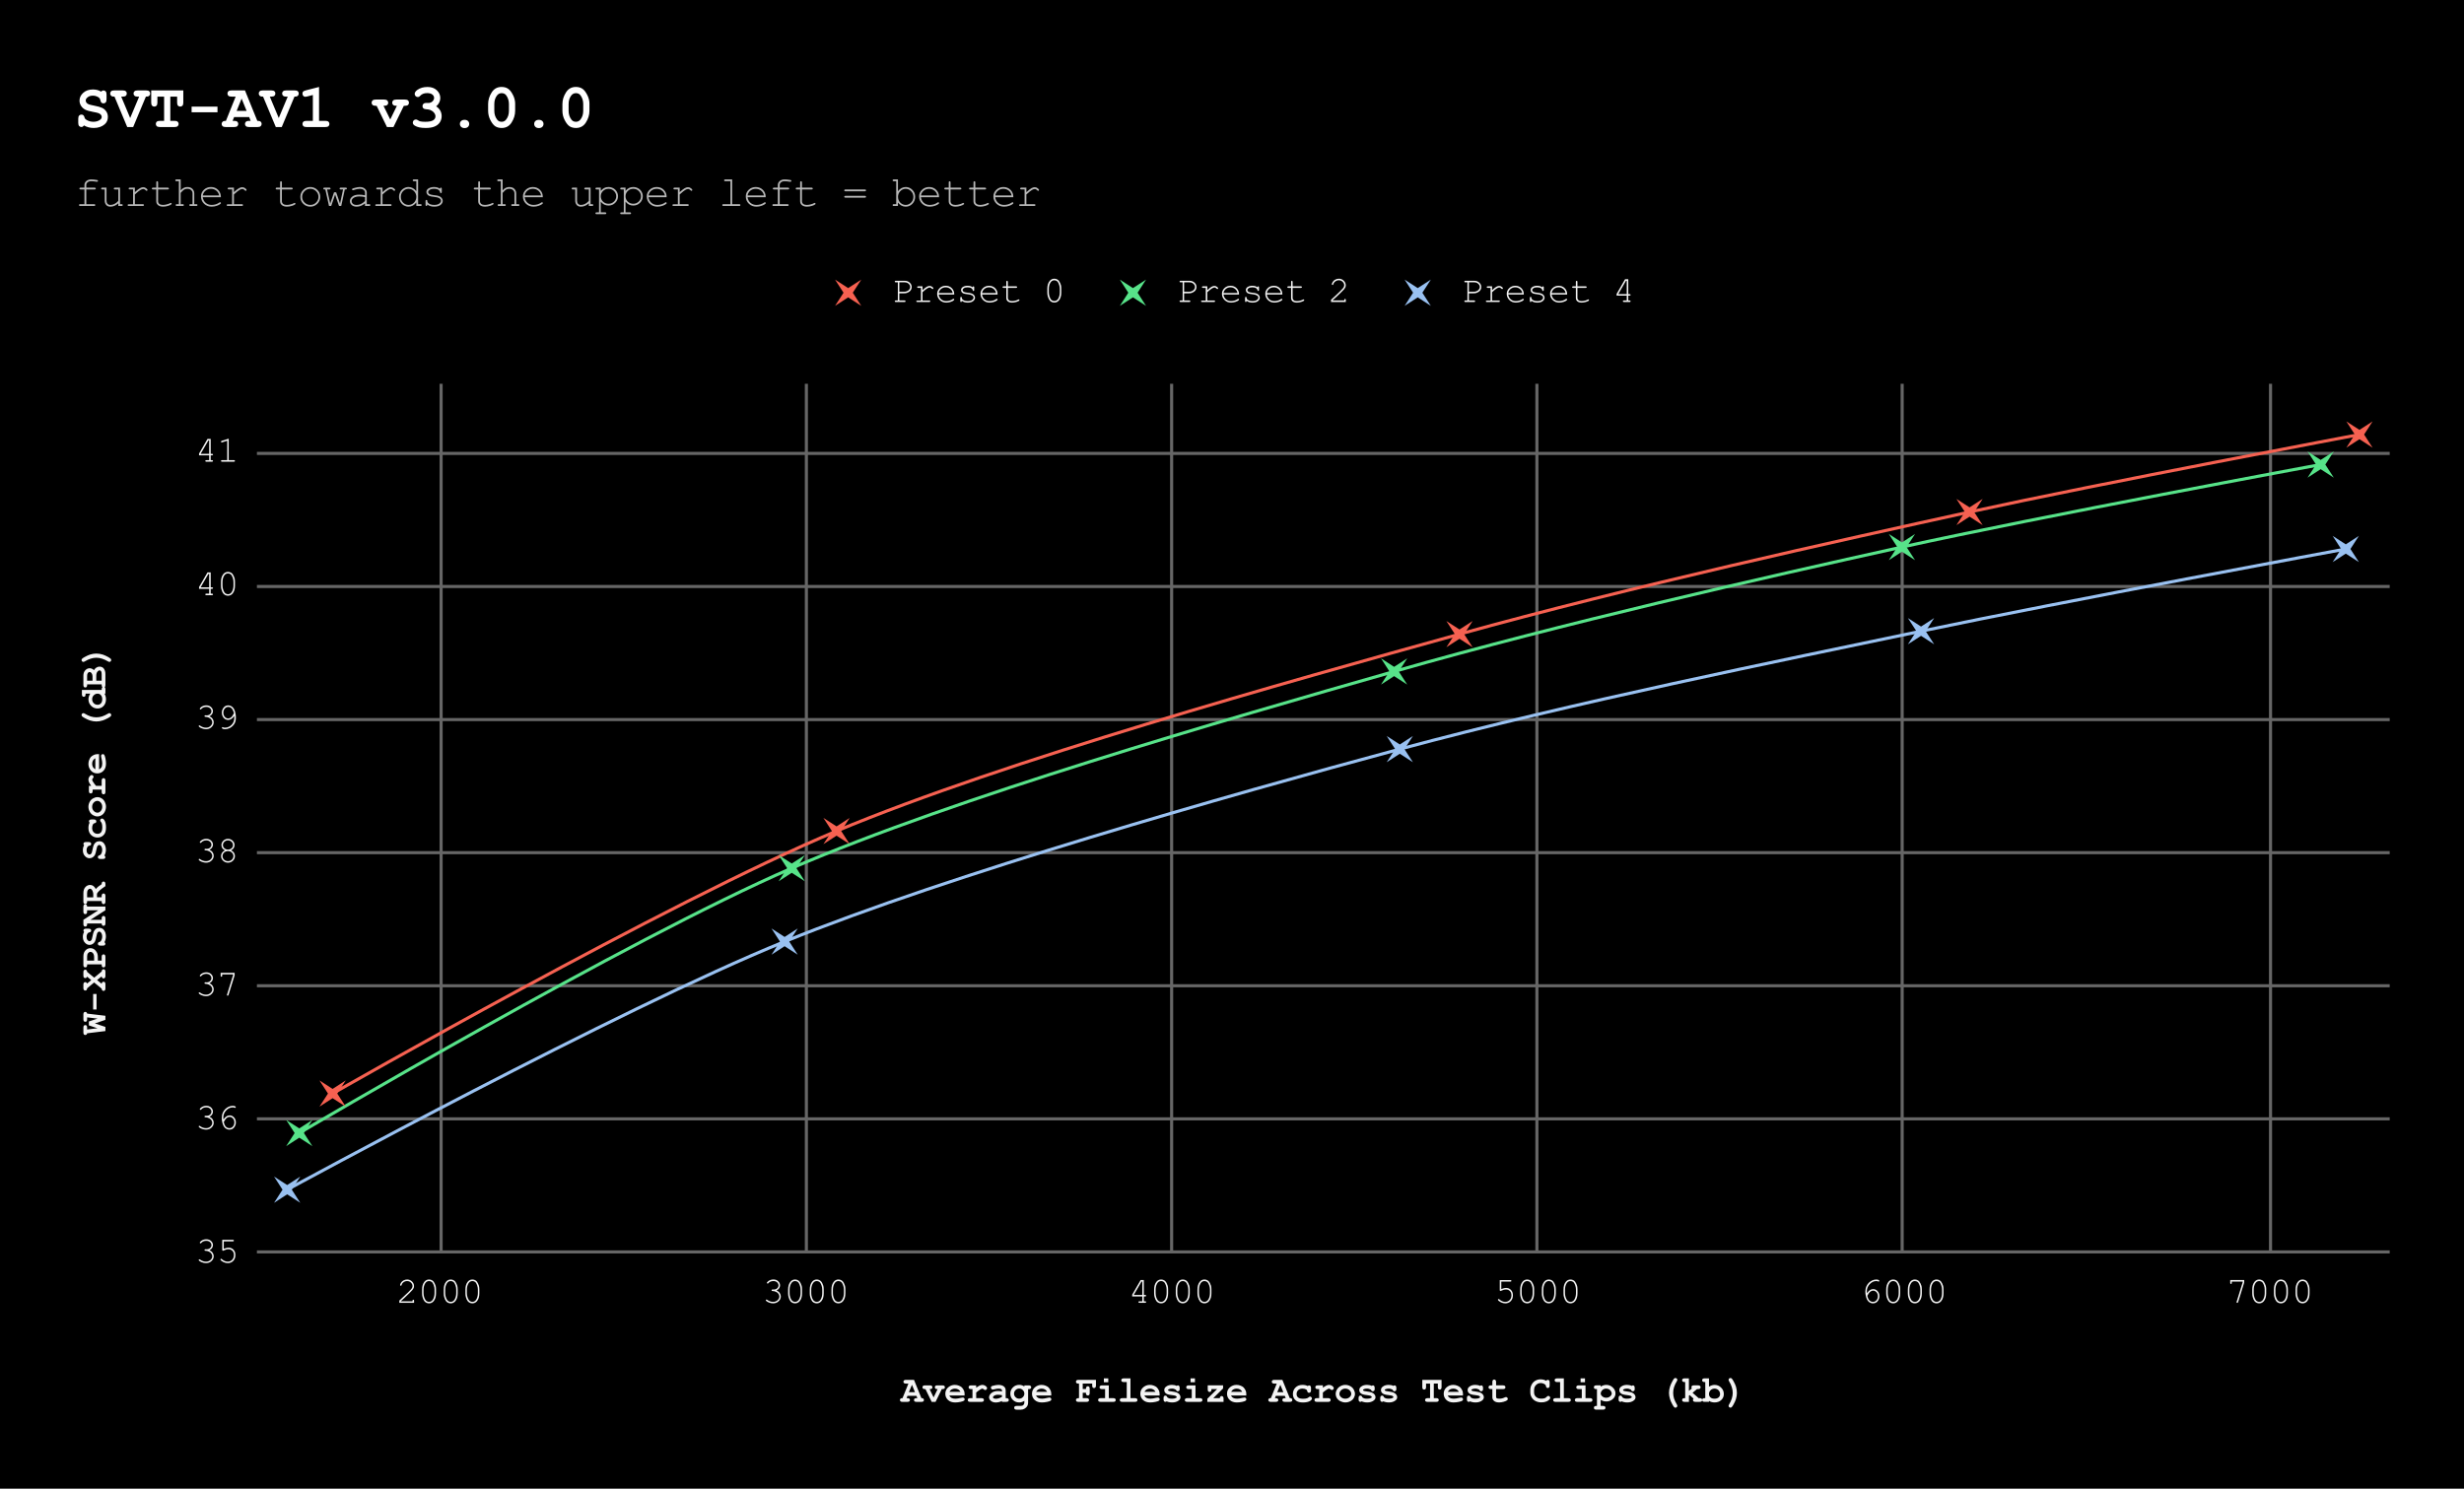 <svg
  xmlns="http://www.w3.org/2000/svg"
  width="796"
  height="481"
  fill="none"
  stroke-linecap="square"
  stroke-miterlimit="10"
>
  <path fill="#000000" d="M0 0h796v481H0V0Z" /><path
    stroke="#666"
    stroke-linecap="butt"
    d="M142.5 124.5v280m118-280v280m118-280v280m118-280v280m118-280v280m119-280v280m-650 0h688m-688-43h688m-688-43h688m-688-43h688m-688-43h688m-688-43h688m-688-43h688"
  /><path
    d="M83.5 390.5h688m-688-14h688m-688-29h688m-688-14h688m-688-29h688m-688-15h688m-688-28h688m-688-15h688m-688-28h688m-688-15h688m-688-29h688m-688-14h688m-688-29h688"
  /><clipPath id="a"><path
      d="M83.05 124.62h688.9v280.33H83.05V124.62Z"
    /></clipPath><path
    stroke="#f66151"
    stroke-linecap="butt"
    d="M762.23 140.4s-83.97 15.84-125.96 25.03c-42 9.2-109.85 24.2-164.78 39.46-54.92 15.25-146.98 40.9-201.24 63.62-54.27 22.71-162.8 84.82-162.8 84.82"
    clip-path="url(#a)"
  /><path
    stroke="#57e389"
    stroke-linecap="butt"
    d="M749.7 150.1s-90.19 16.69-135.28 26.66c-45.09 9.97-109.37 24.57-164.05 40.2-54.69 15.63-141.55 40.62-194.59 63.55-53.03 22.92-159.1 85.58-159.1 85.58"
    clip-path="url(#a)"
  /><path
    stroke="#99c1f1"
    stroke-linecap="butt"
    d="M757.8 177.38s-91.47 16.96-137.2 26.56c-45.74 9.6-112.26 22.97-168.39 38.1-56.13 15.13-145.17 40.45-198.74 62.19-53.57 21.74-160.7 80.16-160.7 80.16"
    clip-path="url(#a)"
  /><path
    fill="#f66151"
    d="m757.99 136.16 4.24 2.74 4.24-2.74-2.74 4.24 2.74 4.25-4.24-2.75-4.24 2.75 2.74-4.25ZM632.02 161.2l4.25 2.73 4.24-2.74-2.74 4.24 2.74 4.25-4.24-2.75-4.25 2.75 2.75-4.25Zm-164.77 39.45 4.24 2.74 4.25-2.74-2.75 4.24 2.75 4.24-4.25-2.74-4.24 2.74 2.74-4.24ZM266 264.27l4.25 2.74 4.24-2.74-2.74 4.24 2.74 4.24-4.24-2.74-4.25 2.74 2.75-4.24Zm-162.8 84.82 4.25 2.74 4.24-2.74-2.74 4.24 2.74 4.24-4.24-2.74-4.25 2.74 2.75-4.24Z"
    clip-path="url(#a)"
  /><path
    fill="#57e389"
    d="m745.45 145.85 4.25 2.75 4.24-2.75-2.74 4.25 2.74 4.24-4.24-2.74-4.25 2.74 2.75-4.24Zm-135.27 26.67 4.24 2.74 4.25-2.74-2.75 4.24 2.75 4.24-4.25-2.74-4.24 2.74 2.74-4.24Zm-164.05 40.19 4.24 2.75 4.24-2.75-2.74 4.25 2.74 4.24-4.24-2.74-4.24 2.74 2.74-4.24Zm-194.59 63.56 4.24 2.74 4.25-2.74-2.75 4.24 2.75 4.24-4.25-2.74-4.24 2.74 2.74-4.24Zm-159.1 85.58 4.24 2.74 4.24-2.74-2.74 4.24 2.74 4.24-4.24-2.74-4.24 2.74 2.74-4.24Z"
    clip-path="url(#a)"
  /><path
    fill="#99c1f1"
    d="m753.56 173.14 4.25 2.74 4.24-2.74-2.74 4.24 2.74 4.24-4.24-2.74-4.25 2.74 2.75-4.24ZM616.35 199.7l4.25 2.74 4.24-2.75-2.74 4.25 2.74 4.24-4.24-2.74-4.25 2.74 2.75-4.24Zm-168.38 38.1 4.24 2.74 4.24-2.74-2.74 4.24 2.74 4.24-4.24-2.74-4.24 2.74 2.74-4.24Zm-198.74 62.19 4.24 2.74 4.24-2.74-2.74 4.24 2.74 4.24-4.24-2.74-4.24 2.74 2.74-4.24Zm-160.7 80.16 4.24 2.74 4.24-2.74-2.74 4.24 2.74 4.25-4.24-2.75-4.24 2.75 2.74-4.25Z"
    clip-path="url(#a)"
  /><path
    fill="#f3f3f3"
    d="M296.06 451.01h-2.9l-.3.74h.3q.42 0 .6.17.2.15.2.44 0 .26-.2.43-.18.16-.6.16h-1.63q-.44 0-.6-.16-.2-.17-.2-.45 0-.26.2-.44.2-.17.63-.15l1.9-4.7h-.79q-.44 0-.62-.16-.2-.17-.2-.44 0-.28.2-.44.18-.17.62-.17h2.6l2.39 5.9q.42 0 .54.1.28.19.28.52 0 .26-.18.43-.2.16-.61.16h-1.63q-.44 0-.62-.16-.17-.17-.17-.45 0-.26.17-.42.19-.17.62-.17h.3l-.3-.74Zm-.48-1.2-.97-2.38-.99 2.38h1.96Zm6.03 1.69 1.3-2.68q-.49 0-.61-.07-.3-.2-.3-.52 0-.26.17-.44.19-.17.63-.17h1.65q.43 0 .61.17.19.18.19.44 0 .27-.19.44-.19.15-.6.15h-.21l-2.02 4.13h-1.25l-2.01-4.13h-.17q-.43 0-.61-.15-.19-.17-.19-.44 0-.26.19-.44.19-.17.6-.17h1.63q.42 0 .61.17.19.18.19.44 0 .33-.28.52-.14.07-.64.07l1.3 2.68Zm10-.6h-4.92q.19.47.65.75.49.28 1.3.28.67 0 1.78-.28.45-.1.63-.1.25 0 .4.17.18.15.18.42 0 .23-.18.39-.23.22-1.15.42-.9.19-1.74.19-1.45 0-2.31-.81-.86-.82-.86-2 0-1.27.92-2.07.94-.8 2.16-.8.73 0 1.34.27.63.25.92.55.43.44.7 1.08.18.45.18 1.03v.51Zm-1.33-1.2q-.26-.52-.72-.77-.44-.26-1.06-.26-.6 0-1.06.26-.44.25-.72.77h3.56Zm5.08-2.08v.75q.75-.53 1.19-.72.43-.18.8-.18.6 0 1.15.43.38.3.38.6 0 .26-.2.45-.16.17-.41.17-.22 0-.47-.22-.25-.23-.44-.23-.25 0-.75.33-.5.3-1.25.93v1.82h1.7q.44 0 .61.17.19.15.19.44 0 .26-.19.43-.17.16-.6.16h-3.63q-.44 0-.63-.16-.17-.17-.17-.45 0-.26.17-.42.19-.17.63-.17h.72v-2.93h-.44q-.44 0-.63-.15-.17-.17-.17-.44 0-.26.17-.44.2-.17.63-.17h1.64Zm8.33 5.33v-.28q-.46.23-1 .36-.55.12-.99.12-.97 0-1.57-.51-.61-.52-.61-1.14 0-.75.76-1.4.78-.65 2.14-.65.55 0 1.27.13v-.3q0-.27-.24-.44-.23-.17-.89-.17-.53 0-1.37.22-.31.08-.5.08-.24 0-.4-.18-.17-.18-.17-.45 0-.16.05-.26.06-.11.17-.18.11-.06.44-.15.45-.13.9-.2.48-.08.85-.08 1.11 0 1.74.48.62.48.62 1.33v2.47h.2q.43 0 .61.17.2.15.2.44 0 .26-.2.43-.18.16-.6.16h-1.41Zm0-2.16q-.72-.14-1.33-.14-.74 0-1.27.36-.32.24-.32.47 0 .17.15.27.3.2.8.2.44 0 .98-.17.55-.17.99-.47v-.52Zm7.23-2.8v-.37h1.4q.45 0 .62.17.19.18.19.44 0 .27-.2.44-.16.15-.6.15h-.2v4.38q0 .64-.27 1.1-.27.48-.83.82-.55.35-1.23.35h-1.36q-.44 0-.63-.18-.17-.17-.17-.43 0-.27.17-.44.19-.16.63-.16h1.33q.54 0 .84-.31.31-.3.31-.75v-.58q-.39.25-.81.38-.4.14-.84.14-1.22 0-2.05-.81-.83-.83-.83-2.04 0-1.2.83-2.01.83-.83 2.05-.83.45 0 .86.14.42.13.8.4Zm0 2.3q0-.67-.5-1.15-.48-.49-1.17-.49t-1.17.49q-.49.48-.49 1.15 0 .66.49 1.14.48.49 1.17.49t1.17-.49q.5-.48.5-1.14Zm8.69.61h-4.92q.19.47.65.75.49.28 1.3.28.67 0 1.78-.28.45-.1.63-.1.25 0 .4.17.18.15.18.42 0 .23-.18.39-.23.22-1.15.42-.9.19-1.74.19-1.45 0-2.31-.81-.86-.82-.86-2 0-1.27.92-2.07.94-.8 2.16-.8.73 0 1.34.27.63.25.92.55.43.44.7 1.08.18.45.18 1.03v.51Zm-1.33-1.2q-.26-.52-.72-.77-.44-.26-1.06-.26-.6 0-1.06.26-.44.25-.72.77h3.56Zm11.5.3v1.75h1.24q.42 0 .6.17.2.15.2.44 0 .26-.2.43-.18.16-.6.16h-2.63q-.44 0-.62-.16-.18-.17-.18-.45 0-.26.2-.42.18-.17.6-.17h.19v-4.7h-.19q-.44 0-.62-.16-.18-.17-.18-.44 0-.28.18-.44.18-.17.62-.17h5.66v1.84q0 .43-.18.61-.17.2-.43.2-.27 0-.44-.18-.16-.19-.16-.63v-.64h-3.06v1.75h1.05q0-.47.1-.6.18-.29.5-.29.27 0 .43.2.17.16.17.6v1.4q0 .41-.17.6-.16.19-.42.19-.33 0-.52-.28-.1-.14-.1-.61h-1.04Zm8.25-4.64v1.26h-1.42v-1.26h1.42Zm.17 2.26v4.13h1.44q.44 0 .61.17.19.15.19.44 0 .26-.19.43-.17.16-.6.16h-4.1q-.43 0-.61-.16-.19-.17-.19-.45 0-.26.19-.42.19-.17.6-.17H357v-2.93h-.97q-.44 0-.62-.15-.2-.17-.2-.44 0-.26.2-.44.18-.17.62-.17h2.17Zm7-2.26v6.39h1.44q.44 0 .63.17.18.15.18.44 0 .26-.18.43-.2.16-.63.16h-4.08q-.44 0-.62-.16-.19-.17-.19-.45 0-.26.19-.42.19-.17.62-.17H364v-5.2h-.97q-.42 0-.6-.16-.2-.17-.2-.44t.18-.42q.18-.17.62-.17h2.17Zm9.4 5.54h-4.91q.19.47.65.75.49.28 1.3.28.67 0 1.78-.28.45-.1.63-.1.25 0 .4.17.18.15.18.42 0 .23-.18.39-.23.22-1.15.42-.9.19-1.74.19-1.45 0-2.31-.81-.86-.82-.86-2 0-1.27.92-2.07.94-.8 2.16-.8.73 0 1.34.27.63.25.92.55.43.44.7 1.08.18.45.18 1.03v.51Zm-1.32-1.2q-.26-.52-.72-.77-.44-.26-1.06-.26-.6 0-1.06.26-.44.25-.72.77h3.56Zm6.63-.67q-.3-.17-.63-.27-.31-.1-.67-.1-.7 0-1.11.24-.17.1-.17.22 0 .13.23.27.19.1.85.17 1.18.17 1.65.33.63.22.96.65.34.43.34.9 0 .63-.58 1.07-.81.63-2.1.63-.54 0-.98-.1-.43-.07-.8-.26-.09.08-.2.12-.1.05-.2.05-.28 0-.45-.19-.16-.19-.16-.62v-.4q0-.43.16-.62.17-.19.43-.19.22 0 .36.13.16.1.24.4.28.24.65.37.4.1.91.1.81 0 1.28-.25.22-.12.22-.26 0-.24-.31-.4-.31-.15-1.28-.26-1.46-.14-1.94-.58-.49-.42-.49-1.06 0-.64.55-1.06.74-.6 1.92-.6.43 0 .8.08.4.08.75.25l.2-.12q.1-.05.18-.05.25 0 .4.19.17.19.17.62v.3q0 .4-.09.53-.19.27-.52.27-.2 0-.37-.13-.16-.14-.2-.37Zm6.12-3.67v1.26h-1.42v-1.26h1.42Zm.17 2.26v4.13h1.44q.44 0 .61.17.19.15.19.44 0 .26-.19.43-.17.16-.6.16h-4.1q-.43 0-.61-.16-.19-.17-.19-.45 0-.26.19-.42.19-.17.6-.17H385v-2.93h-.97q-.44 0-.62-.15-.2-.17-.2-.44 0-.26.2-.44.18-.17.62-.17h2.17Zm5.75 4.13h2.11q.02-.33.19-.5.17-.18.4-.18.29 0 .44.2.18.18.18.62v1.06h-5.24v-1l3.17-3.13h-1.84v.13q0 .42-.17.6-.16.2-.42.2-.29 0-.46-.2-.15-.18-.15-.6v-1.33h4.96v.99l-3.17 3.14Zm10.66-.85h-4.92q.19.47.65.75.49.28 1.3.28.67 0 1.78-.28.45-.1.63-.1.25 0 .4.17.18.15.18.42 0 .23-.18.39-.23.22-1.15.42-.9.19-1.74.19-1.45 0-2.31-.81-.86-.82-.86-2 0-1.27.92-2.07.94-.8 2.16-.8.73 0 1.34.27.63.25.92.55.43.44.7 1.08.18.45.18 1.03v.51Zm-1.33-1.2q-.26-.52-.72-.77-.44-.26-1.06-.26-.6 0-1.06.26-.44.25-.72.77h3.56Zm13.78 1.31h-2.9l-.3.74h.3q.42 0 .6.17.2.15.2.44 0 .26-.2.43-.18.16-.6.16h-1.63q-.44 0-.6-.16-.2-.17-.2-.45 0-.26.2-.44.2-.17.63-.15l1.9-4.7h-.79q-.44 0-.62-.16-.2-.17-.2-.44 0-.28.2-.44.18-.17.62-.17h2.6l2.39 5.9q.42 0 .54.1.28.19.28.52 0 .26-.18.43-.2.16-.61.16h-1.63q-.44 0-.62-.16-.17-.17-.17-.45 0-.26.17-.42.19-.17.62-.17h.3l-.3-.74Zm-.48-1.2-.97-2.38-.99 2.38h1.96Zm7.89-1.97q.22-.2.45-.2.25 0 .42.19.18.18.18.6v.79q0 .42-.18.6-.17.2-.43.2-.25 0-.43-.15-.1-.1-.18-.44-.07-.32-.35-.48-.47-.28-1.2-.28-.86 0-1.38.5-.5.5-.5 1.26 0 .7.49 1.11.5.41 1.64.41.75 0 1.22-.16.28-.09.53-.3.25-.24.47-.24.23 0 .4.18.2.18.2.43 0 .4-.55.76-.8.53-2.36.53-1.41 0-2.2-.57-1.04-.79-1.04-2.15 0-1.28.85-2.12.86-.84 2.23-.84.5 0 .92.09.44.1.8.28Zm4.89-.22v.75q.75-.53 1.19-.72.43-.18.8-.18.6 0 1.15.43.38.3.38.6 0 .26-.2.45-.16.17-.41.17-.22 0-.47-.22-.25-.23-.44-.23-.25 0-.75.33-.5.3-1.25.93v1.82h1.7q.44 0 .61.17.19.15.19.44 0 .26-.19.43-.17.16-.6.16h-3.63q-.44 0-.63-.16-.17-.17-.17-.45 0-.26.17-.42.19-.17.63-.17h.72v-2.93h-.44q-.44 0-.63-.15-.17-.17-.17-.44 0-.26.17-.44.2-.17.63-.17h1.64Zm10.36 2.77q0 .69-.4 1.34-.37.64-1.13 1.03-.75.38-1.58.38-.81 0-1.56-.38-.75-.37-1.16-1.01-.39-.66-.39-1.38 0-.72.4-1.4.4-.7 1.15-1.1.75-.4 1.56-.4.83 0 1.58.4.76.4 1.14 1.11.39.69.39 1.4Zm-1.2 0q0-.58-.41-1.06-.58-.66-1.5-.66-.81 0-1.36.53-.55.52-.55 1.2 0 .57.55 1.05.56.48 1.36.48.81 0 1.36-.48t.55-1.06Zm6.39-1.36q-.3-.17-.63-.27-.31-.1-.67-.1-.7 0-1.11.24-.17.1-.17.22 0 .13.23.27.19.1.85.17 1.18.17 1.65.33.63.22.96.65.34.43.34.9 0 .63-.58 1.07-.81.63-2.1.63-.54 0-.98-.1-.43-.07-.8-.26-.09.08-.2.12-.1.05-.2.05-.28 0-.45-.19-.16-.19-.16-.62v-.4q0-.43.16-.62.17-.19.43-.19.22 0 .36.13.16.1.24.4.28.24.65.37.4.1.91.1.81 0 1.28-.25.22-.12.22-.26 0-.24-.31-.4-.31-.15-1.28-.26-1.46-.14-1.94-.58-.49-.42-.49-1.06 0-.64.55-1.06.74-.6 1.92-.6.43 0 .8.08.4.08.75.25l.2-.12q.1-.05.18-.05.25 0 .4.19.17.19.17.62v.3q0 .4-.09.53-.19.27-.52.27-.2 0-.37-.13-.16-.14-.2-.37Zm7 0q-.3-.17-.63-.27-.31-.1-.67-.1-.7 0-1.11.24-.17.1-.17.22 0 .13.23.27.19.1.85.17 1.18.17 1.65.33.63.22.96.65.34.43.34.9 0 .63-.58 1.07-.81.63-2.1.63-.54 0-.98-.1-.43-.07-.8-.26-.09.08-.2.12-.1.05-.2.05-.28 0-.45-.19-.16-.19-.16-.62v-.4q0-.43.16-.62.17-.19.43-.19.22 0 .36.13.16.1.24.4.28.24.65.37.4.1.91.1.81 0 1.28-.25.22-.12.22-.26 0-.24-.31-.4-.31-.15-1.28-.26-1.46-.14-1.94-.58-.49-.42-.49-1.06 0-.64.55-1.06.74-.6 1.92-.6.43 0 .8.08.4.08.75.25l.2-.12q.1-.05.18-.05.25 0 .4.19.17.19.17.62v.3q0 .4-.09.53-.19.27-.52.27-.2 0-.37-.13-.16-.14-.2-.37Zm13.28-1.99v4.7h.81q.42 0 .6.18.2.15.2.44 0 .26-.2.43-.18.16-.6.16h-2.81q-.44 0-.63-.16-.19-.17-.19-.45 0-.26.2-.42.18-.17.62-.17h.8v-4.7h-1.3v1.13q0 .44-.17.63-.18.17-.44.17-.27 0-.44-.17-.16-.19-.16-.63v-2.34h6.22v2.34q0 .44-.17.63-.15.17-.44.17-.25 0-.42-.17-.17-.19-.17-.63v-1.14h-1.31Zm9.42 3.86h-4.92q.19.47.65.75.49.28 1.3.28.67 0 1.78-.28.45-.1.63-.1.25 0 .4.17.18.15.18.42 0 .23-.18.39-.23.22-1.15.42-.9.19-1.74.19-1.45 0-2.31-.81-.86-.82-.86-2 0-1.27.92-2.07.94-.8 2.16-.8.73 0 1.34.27.63.25.92.55.43.44.7 1.08.18.45.18 1.03v.51Zm-1.33-1.2q-.26-.52-.72-.77-.44-.26-1.06-.26-.6 0-1.06.26-.44.25-.72.77h3.56Zm6.63-.67q-.3-.17-.63-.27-.31-.1-.67-.1-.7 0-1.11.24-.17.1-.17.22 0 .13.23.27.19.1.85.17 1.18.17 1.65.33.63.22.96.65.34.43.34.9 0 .63-.58 1.07-.81.63-2.1.63-.54 0-.98-.1-.43-.07-.8-.26-.09.08-.2.12-.1.05-.2.05-.28 0-.45-.19-.16-.19-.16-.62v-.4q0-.43.16-.62.17-.19.43-.19.22 0 .36.13.16.1.24.4.28.24.65.37.4.1.91.1.81 0 1.28-.25.22-.12.22-.26 0-.24-.31-.4-.31-.15-1.28-.26-1.46-.14-1.94-.58-.49-.42-.49-1.06 0-.64.55-1.06.74-.6 1.92-.6.43 0 .8.08.4.08.75.25l.2-.12q.1-.05.18-.05.25 0 .4.19.17.19.17.62v.3q0 .4-.09.53-.19.27-.52.27-.2 0-.37-.13-.16-.14-.2-.37Zm5.4-.2v2.4q0 .4.16.52.23.18.87.18.93 0 1.7-.39.3-.14.48-.14.23 0 .4.18.17.17.17.42 0 .23-.18.4-.3.28-1.14.52-.85.22-1.43.22-1.12 0-1.68-.49-.55-.48-.55-1.18v-2.65h-.44q-.44 0-.62-.15-.18-.17-.18-.44 0-.26.18-.44.18-.17.62-.17h.44v-1.08q0-.43.16-.6.17-.2.43-.2.27 0 .44.2.17.17.17.6v1.08h2.22q.42 0 .61.17.19.18.19.44 0 .27-.19.44-.19.15-.6.15h-2.23Zm16.17-2.68q.11-.15.24-.23.14-.08.3-.08.26 0 .42.19.17.19.17.6v1.04q0 .42-.17.6-.16.2-.42.2-.25 0-.4-.15-.14-.12-.21-.5-.04-.25-.16-.37-.25-.27-.69-.42-.42-.16-.86-.16-.53 0-.98.24-.45.23-.8.76-.34.52-.34 1.25v.78q0 .86.62 1.44.64.58 1.75.58.68 0 1.14-.17.27-.11.57-.43.18-.18.3-.23.1-.06.23-.06.25 0 .42.19.19.17.19.42 0 .25-.25.53-.36.4-.93.64-.75.31-1.65.31-1.08 0-1.92-.44-.7-.34-1.2-1.1-.48-.77-.48-1.66v-.81q0-.94.44-1.75.44-.82 1.2-1.25.79-.44 1.65-.44.53 0 .98.12.45.11.84.36Zm5.72-.8v6.4h1.44q.44 0 .63.17.18.15.18.44 0 .26-.18.43-.2.16-.63.16h-4.08q-.44 0-.62-.16-.19-.17-.19-.45 0-.26.19-.42.19-.17.62-.17H504v-5.2h-.97q-.42 0-.6-.16-.2-.17-.2-.44t.18-.42q.18-.17.62-.17h2.17Zm6.83 0v1.27h-1.42v-1.26h1.42Zm.17 2.27v4.13h1.44q.44 0 .61.17.19.15.19.44 0 .26-.19.43-.17.16-.6.16h-4.1q-.43 0-.61-.16-.19-.17-.19-.45 0-.26.19-.42.19-.17.6-.17H511v-2.93h-.97q-.44 0-.62-.15-.2-.17-.2-.44 0-.26.2-.44.18-.17.62-.17h2.17Zm4.9 4.67v1.97h.73q.44 0 .62.16.2.17.2.44 0 .26-.2.43-.18.18-.62.18h-2.13q-.43 0-.62-.18-.17-.17-.17-.43 0-.27.18-.44.2-.16.61-.16h.2v-5.44h-.2q-.43 0-.62-.15-.17-.17-.17-.44 0-.26.17-.44.19-.17.62-.17h1.4v.42q.43-.3.88-.43.46-.14.93-.14 1.23 0 2.09.84.88.83.88 1.9 0 1.2-1.04 1.97-.84.64-1.92.64-.47 0-.92-.12-.44-.14-.9-.4Zm3.57-2.06q0-.26-.2-.64-.19-.39-.61-.66-.4-.26-.97-.26-.89 0-1.42.67-.36.47-.36.9 0 .48.51.93.52.45 1.27.45.77 0 1.27-.45.51-.45.51-.94Zm6.24-1.2q-.3-.17-.63-.27-.31-.1-.67-.1-.7 0-1.11.24-.17.1-.17.22 0 .13.23.27.19.1.85.17 1.18.17 1.65.33.63.22.96.65.34.43.34.9 0 .63-.58 1.07-.81.63-2.1.63-.54 0-.98-.1-.43-.07-.8-.26-.09.08-.2.12-.1.05-.2.05-.28 0-.45-.19-.16-.19-.16-.62v-.4q0-.43.16-.62.17-.19.43-.19.22 0 .36.13.16.1.24.4.28.24.65.37.4.1.91.1.81 0 1.28-.25.22-.12.22-.26 0-.24-.31-.4-.31-.15-1.28-.26-1.46-.14-1.94-.58-.49-.42-.49-1.06 0-.64.55-1.06.74-.6 1.92-.6.43 0 .8.08.4.08.75.25l.2-.12q.1-.05.18-.05.25 0 .4.19.17.19.17.62v.3q0 .4-.09.53-.19.27-.52.27-.2 0-.37-.13-.16-.14-.2-.37Zm12.26 1q0-1.02.35-2.08.25-.77.78-1.72.37-.67.54-.83.2-.15.41-.15.27 0 .44.17.17.17.17.42 0 .17-.14.4-.63 1.04-.92 1.96-.28.9-.28 1.83 0 .94.28 1.84.3.9.92 1.95.14.24.14.41 0 .25-.17.42-.17.18-.44.18-.2 0-.38-.15-.23-.2-.62-.92-.55-1.03-.75-1.7-.33-1.03-.33-2.03Zm6.44.92v2h-1.4q-.43 0-.62-.16-.18-.17-.18-.45 0-.26.18-.42.2-.17.61-.17h.2v-5.2h-.2q-.42 0-.6-.16-.2-.17-.2-.44t.2-.42q.18-.17.6-.17h1.4v4.04l.95-.76q-.14-.25-.14-.4 0-.27.17-.45.19-.17.62-.17h1.38q.42 0 .6.17.2.18.2.44 0 .27-.2.44-.18.15-.6.15h-.35l-1.45 1.2 1.97 1.73h.34q.44 0 .61.17.2.15.2.44 0 .26-.2.43-.17.16-.6.16h-1.38q-.44 0-.63-.16-.18-.17-.18-.45 0-.22.2-.45l-1.27-1.13-.23.19Zm6.48-5.6v2.7q.44-.29.9-.43.45-.15.9-.15 1.25 0 2.11.87.88.86.88 2.08 0 1.15-.83 1.94-.82.78-2.17.78-.49 0-.94-.13-.44-.1-.85-.36v.3h-1.4q-.44 0-.63-.16-.18-.17-.18-.45 0-.26.18-.42.19-.17.63-.17h.2v-5.2h-.2q-.44 0-.63-.16-.18-.17-.18-.44t.18-.42q.19-.17.63-.17h1.4Zm3.58 5.1q0-.75-.51-1.27-.52-.51-1.28-.51-.75 0-1.27.51-.52.52-.52 1.25 0 .66.47 1.08.47.42 1.32.42.85 0 1.32-.42.47-.42.47-1.06Zm5.44-.42q0 1.03-.33 2.08-.26.78-.78 1.71-.4.7-.58.85-.17.15-.39.15-.26 0-.44-.17-.17-.17-.17-.42 0-.17.14-.4.63-1.05.9-1.96.3-.9.3-1.84 0-.92-.3-1.83-.27-.92-.9-1.95-.14-.24-.14-.4 0-.26.17-.43.18-.17.44-.17.22 0 .38.14.23.2.62.92.56 1.03.77 1.7.3 1.03.3 2.02ZM30.64 330.67l3.41 1.13v1.34l-5.9.72q-.04.27-.2.4-.15.15-.38.15-.29 0-.46-.17-.17-.2-.17-.63v-1.6q0-.43.17-.62.16-.18.44-.18.27 0 .44.18.15.19.15.61v.64l3.36-.4-2.8-.94v-1.25l2.8-.94-3.36-.4v.62q0 .44-.15.63-.17.18-.44.18-.28 0-.44-.18-.17-.2-.17-.63v-1.6q0-.42.17-.6.16-.19.44-.19.22 0 .4.16.15.14.2.4l5.9.7v1.32l-3.4 1.15Zm.55-9.51v5.01h-1.1v-5.01h1.1Zm-.76-5.27 2.42-2q0-.36.17-.53.17-.19.44-.19.26 0 .43.2.16.18.16.6v1.36q0 .42-.16.61-.17.19-.45.19-.25 0-.4-.17-.18-.18-.2-.5l-1.48 1.2 1.49 1.22q.01-.35.18-.5.18-.17.43-.17.26 0 .43.18.16.17.16.61v1.35q0 .43-.16.62-.17.19-.45.19-.25 0-.42-.19-.17-.19-.17-.53l-2.44-2-2.27 1.9q0 .35-.17.54-.17.17-.42.17-.28 0-.44-.19-.17-.19-.17-.62v-1.11q0-.42.17-.61.16-.19.44-.19.19 0 .36.11.1.08.23.34l1.35-1.1-1.35-1.12q-.14.27-.23.35-.17.12-.36.12-.27 0-.44-.18-.17-.2-.17-.63v-1.1q0-.43.17-.62.16-.19.44-.19.25 0 .42.2.17.16.17.5l2.29 1.88Zm1.18-5.51h1.24v-1.22q0-.42.17-.61.16-.19.44-.19.26 0 .43.19.16.19.16.6v2.62q0 .44-.16.62-.17.17-.45.17-.26 0-.42-.18-.17-.19-.17-.61v-.19h-4.7v.19q0 .44-.16.62-.17.17-.44.17-.28 0-.44-.17-.17-.18-.17-.62V309q0-1.22.67-1.92.67-.72 1.63-.72.51 0 .98.24.36.18.7.6.35.43.52.88.17.44.17 1.16v1.14Zm-1.2 0v-1.11q0-.8-.34-1.25-.36-.46-.86-.46-.43 0-.74.38-.33.36-.33 1.05v1.39h2.27Zm3.33-5.94q.19.16.25.25.04.1.04.23 0 .29-.17.46-.18.15-.62.15h-.81q-.43 0-.61-.15-.2-.17-.2-.46 0-.2.12-.34.1-.16.37-.22.27-.08.36-.17.17-.16.36-.6.19-.43.19-.95 0-.8-.38-1.31-.21-.33-.56-.33-.22 0-.4.16-.2.15-.33.51-.1.24-.25 1.05-.17.99-.42 1.49-.27.5-.74.8-.47.29-1.01.29-.86 0-1.5-.72-.66-.72-.66-1.87 0-.47.1-.86.1-.4.3-.72-.21-.24-.21-.47 0-.27.18-.42.18-.18.61-.18h.9q.43 0 .62.18.19.15.19.42 0 .22-.14.39-.1.12-.4.19-.3.06-.43.17-.22.15-.36.5-.16.34-.16.78 0 .66.3 1.03.3.38.62.38.24 0 .44-.14.2-.16.33-.47.08-.2.27-1.11.17-.92.39-1.42.21-.5.68-.83.46-.33 1.1-.33.89 0 1.42.62.7.85.7 2.13 0 .5-.12.97-.11.47-.36.92Zm-4.52-7.25h3.63v-.44q0-.44.17-.6.16-.2.44-.2.26 0 .43.2.16.16.16.6v1.58q0 .44-.16.63-.17.17-.45.17-.25 0-.42-.17-.17-.2-.17-.57h-4.7v.19q0 .42-.16.61-.17.19-.44.19-.28 0-.44-.19-.17-.19-.17-.61v-1.39l4.83-3.08h-3.63v.44q0 .44-.15.62-.17.18-.44.18-.28 0-.44-.18-.17-.18-.17-.62v-1.58q0-.44.17-.6.16-.2.44-.2.27 0 .44.2.15.16.15.54h5.91v1.19l-4.83 3.09Zm2.11-7.27h1.52v-.43q0-.44.17-.61.16-.19.44-.19.26 0 .43.19.16.17.16.6v1.83q0 .43-.16.61-.17.2-.45.2-.26 0-.42-.2-.17-.18-.17-.6v-.2h-4.7v.2q0 .42-.16.6-.17.2-.44.2-.28 0-.44-.2-.17-.18-.17-.6v-2.72q0-1.29.64-1.97.63-.7 1.53-.7.57 0 1.03.32.46.33.82.99.32-.38.84-.82.34-.26 1.05-.73 0-.45.1-.6.18-.26.5-.26.27 0 .44.19.16.17.16.6v.7q-2.25 1.45-2.72 2.42v1.18Zm-1.2 0V289q0-.53-.16-.94-.2-.55-.44-.74-.23-.18-.46-.18-.35 0-.63.36-.3.36-.3 1.06v1.37h1.99Zm3.6-13.48q.2.16.26.25.04.1.04.23 0 .29-.17.46-.18.15-.62.15h-.81q-.43 0-.61-.15-.2-.17-.2-.46 0-.2.12-.34.1-.16.37-.22.27-.08.36-.17.17-.16.36-.6.19-.43.19-.95 0-.8-.38-1.31-.21-.33-.56-.33-.22 0-.4.16-.2.15-.33.51-.1.24-.25 1.05-.17.99-.42 1.49-.27.5-.74.8-.47.29-1.01.29-.86 0-1.5-.72-.66-.72-.66-1.87 0-.47.1-.86.1-.4.3-.72-.21-.24-.21-.47 0-.27.18-.42.18-.18.61-.18h.9q.43 0 .62.18.19.15.19.42 0 .22-.14.39-.1.12-.4.19-.3.06-.43.17-.22.15-.36.5-.16.34-.16.78 0 .66.3 1.03.3.38.62.38.24 0 .44-.14.2-.16.33-.47.08-.2.27-1.11.17-.92.39-1.42.21-.5.68-.83.46-.33 1.1-.33.89 0 1.42.62.7.85.7 2.13 0 .5-.12.97-.11.47-.36.92Zm-4.79-10.63q-.2-.21-.2-.45 0-.25.19-.42.18-.17.6-.17h.79q.42 0 .6.17.2.17.2.44 0 .25-.15.42-.1.1-.44.19-.32.06-.48.34-.28.47-.28 1.2 0 .86.5 1.38.5.5 1.26.5.7 0 1.11-.49.41-.5.41-1.64 0-.75-.16-1.22-.09-.28-.3-.53-.24-.25-.24-.47 0-.23.18-.4.18-.19.43-.19.4 0 .76.55.53.8.53 2.36 0 1.4-.57 2.18-.79 1.05-2.15 1.05-1.28 0-2.12-.84-.84-.86-.84-2.24 0-.5.09-.92.1-.44.28-.8Zm2.55-8.25q.69 0 1.34.4.64.37 1.03 1.14.38.75.38 1.57 0 .82-.38 1.57-.37.75-1.01 1.15-.66.4-1.38.4-.72 0-1.4-.4-.7-.4-1.1-1.15-.4-.75-.4-1.57 0-.82.4-1.57.4-.77 1.11-1.14.69-.4 1.4-.4Zm0 1.2q-.58 0-1.06.41-.66.58-.66 1.5 0 .82.53 1.36.52.55 1.2.55.57 0 1.05-.55.48-.56.48-1.36t-.48-1.36q-.48-.54-1.06-.54Zm-2.77-4.84h.75q-.53-.75-.72-1.18-.18-.44-.18-.82 0-.59.43-1.14.3-.37.6-.37.26 0 .45.19.17.17.17.42 0 .22-.22.47-.23.25-.23.43 0 .25.33.75.3.5.93 1.25h1.82v-1.7q0-.44.17-.6.16-.2.44-.2.26 0 .43.2.16.16.16.6v3.63q0 .43-.16.62-.17.17-.45.17-.26 0-.42-.17-.17-.19-.17-.62v-.72h-2.92v.43q0 .44-.16.63-.17.17-.44.17-.26 0-.44-.17-.17-.19-.17-.63v-1.64ZM32 243.67v4.93q.47-.2.75-.66.28-.48.28-1.3 0-.67-.28-1.78-.1-.45-.1-.62 0-.25.17-.41.15-.17.42-.17.23 0 .39.17.22.23.42 1.16.19.9.19 1.73 0 1.45-.81 2.31-.82.86-2 .86-1.27 0-2.07-.92-.8-.94-.8-2.16 0-.73.27-1.34.25-.62.55-.92.44-.42 1.08-.69.45-.19 1.03-.19H32ZM30.8 245q-.52.27-.77.72-.26.44-.26 1.06 0 .61.26 1.07.25.43.77.71V245Zm.33-11.89q-1.02 0-2.08-.34-.77-.25-1.72-.78-.67-.38-.83-.55-.15-.19-.15-.4 0-.27.17-.44.17-.18.42-.18.17 0 .4.14 1.04.63 1.96.93.9.28 1.83.28.94 0 1.84-.28.9-.3 1.96-.93.23-.14.4-.14.25 0 .42.18.18.17.18.43 0 .2-.15.38-.2.23-.92.62-1.03.55-1.7.75-1.03.33-2.03.33Zm-4.67-10.19h6.39v-.2q0-.42.17-.6.16-.2.44-.2.26 0 .43.2.16.16.16.6v1.4h-.3q.25.41.36.87.13.45.13.92 0 1.36-.78 2.19-.78.82-1.94.82-1.22 0-2.08-.86-.87-.87-.87-2.12 0-.47.15-.92.14-.46.42-.9h-1.5v.21q0 .44-.15.63-.17.17-.44.17t-.42-.17q-.17-.2-.17-.63v-1.4Zm5.09 1.2q-.75 0-1.27.54-.51.51-.51 1.26t.51 1.29q.52.51 1.25.51.66 0 1.08-.47.42-.47.42-1.33 0-.84-.42-1.3-.42-.5-1.06-.5Zm1.3-3h-4.7v.2q0 .43-.16.62-.17.19-.44.19-.28 0-.44-.19-.17-.19-.17-.63v-3q0-1.07.61-1.73.6-.66 1.42-.66.4 0 .74.16.34.14.64.45.34-.56.8-.84.45-.3 1.03-.3.45 0 .84.2.3.16.47.38.25.31.4.75.16.42.16 1.08v3.51q0 .44-.16.63-.17.19-.45.19-.26 0-.42-.19-.17-.19-.17-.63v-.18Zm-2.96-1.18v-1.33q0-.7-.36-1.17-.23-.31-.59-.31-.31 0-.55.3-.25.3-.25.93v1.58h1.75Zm2.96 0v-2.08q0-.73-.22-1.03-.16-.23-.47-.23-.36 0-.7.45-.36.45-.36 1.3v1.59h1.75Zm-1.72-8.77q1.03 0 2.08.33.78.27 1.72.78.68.4.84.58.16.17.16.4 0 .26-.18.43-.17.17-.42.17-.17 0-.4-.14-1.05-.62-1.96-.9-.9-.3-1.84-.3-.92 0-1.83.3-.92.28-1.95.9-.24.14-.4.14-.26 0-.43-.17-.17-.17-.17-.44 0-.22.14-.37.2-.24.92-.63 1.03-.56 1.7-.76 1.03-.32 2.02-.32Zm36.53 192.78q.69.3 1.03.83.36.53.36 1.1 0 .9-.72 1.57-.7.67-1.78.67-.64 0-1.33-.26-.67-.27-.94-.55-.09-.1-.09-.2t.06-.16q.08-.08.17-.08.1 0 .2.1.91.67 1.93.67.86 0 1.44-.53.58-.55.58-1.2 0-.44-.29-.87-.28-.42-.82-.65-.53-.25-1.08-.25-.17 0-.25-.06-.08-.08-.08-.2 0-.1.08-.16.08-.08.22-.08l.42.01q.67 0 1.1-.4.43-.4.43-.94 0-.55-.45-.97-.46-.42-1.2-.42-.5 0-.93.17-.42.17-.67.49l-.16.14-.1.01q-.1 0-.18-.06-.06-.06-.06-.16 0-.23.5-.6.72-.5 1.6-.5.95 0 1.54.57.61.56.61 1.33 0 .5-.3.94-.28.43-.84.7Zm4.64-2.86v2.4q.42-.17.81-.26.4-.1.77-.1.94 0 1.55.66.62.64.62 1.7 0 1.18-.7 1.91-.7.72-1.75.72-.7 0-1.35-.31-.45-.22-.83-.53-.21-.2-.21-.33 0-.1.06-.17.08-.08.17-.08.1 0 .2.1.9.84 1.93.84.87 0 1.43-.6.57-.59.57-1.56 0-.84-.5-1.34-.49-.5-1.24-.5-.76 0-1.53.39-.19.1-.27.1-.1 0-.17-.07-.06-.08-.06-.2v-3.27h3.44q.17 0 .25.08.08.06.08.17 0 .11-.08.19-.08.06-.25.06H72.3Zm-4.64-40.27q.69.3 1.03.83.36.53.36 1.1 0 .9-.72 1.57-.7.67-1.78.67-.64 0-1.33-.26-.67-.27-.94-.55-.09-.1-.09-.2t.06-.16q.08-.08.17-.08.1 0 .2.1.91.67 1.93.67.86 0 1.44-.53.58-.55.58-1.2 0-.44-.29-.86-.28-.43-.82-.66-.53-.25-1.08-.25-.17 0-.25-.06-.08-.08-.08-.2 0-.1.08-.16.08-.08.22-.08l.42.01q.67 0 1.1-.4.43-.4.43-.94 0-.55-.45-.97-.46-.42-1.2-.42-.5 0-.93.17-.42.17-.67.49l-.16.14-.1.01q-.1 0-.18-.06-.06-.06-.06-.16 0-.23.5-.59.72-.5 1.6-.5.95 0 1.54.56.61.57.61 1.33 0 .5-.3.94-.28.44-.84.7Zm4.53.9q.45-.68.94-1 .48-.34 1.08-.34.78 0 1.39.66.6.66.6 1.63 0 .87-.56 1.6-.54.72-1.53.72-.64 0-1.2-.39-.55-.39-.86-1.2-.4-1.02-.4-2.25 0-.92.37-1.72.28-.6.75-1.08.47-.47 1.1-.76.62-.3 1.35-.3.49 0 .81.2.14.08.14.24 0 .1-.06.17-.06.06-.15.06-.08 0-.2-.06-.23-.1-.59-.1-1.14 0-2.09.97-.94.99-.94 2.33 0 .2.05.61Zm.11.8q.22 1.07.69 1.54.48.45 1.14.45.65 0 1.1-.52.48-.51.48-1.32 0-.79-.47-1.29t-1.06-.5q-.57 0-1.1.49-.34.33-.78 1.15Zm-4.64-44.82q.69.29 1.03.82.36.53.36 1.11 0 .9-.72 1.56-.7.68-1.78.68-.64 0-1.33-.27-.67-.27-.94-.55-.09-.1-.09-.2t.06-.16q.08-.07.17-.07.1 0 .2.09.91.67 1.93.67.86 0 1.44-.53.58-.55.58-1.2 0-.44-.29-.86-.28-.42-.82-.66-.53-.25-1.08-.25-.17 0-.25-.06-.08-.08-.08-.19 0-.1.08-.17.08-.08.22-.08l.42.02q.67 0 1.1-.41.43-.4.43-.94 0-.54-.45-.97-.46-.42-1.2-.42-.5 0-.93.17-.42.18-.67.49l-.16.14-.1.01q-.1 0-.18-.06-.06-.06-.06-.15 0-.24.5-.6.72-.5 1.6-.5.95 0 1.54.56.61.57.61 1.33 0 .5-.3.94-.28.44-.84.7Zm7.64-2.65v-.22h-3.52v.44q0 .17-.07.25-.07.08-.18.08-.1 0-.18-.08-.07-.08-.07-.25v-.94h4.52v.8l-1.97 6.33q-.05.14-.12.2-.07.05-.14.05-.11 0-.2-.06-.05-.08-.05-.18 0-.06.04-.17l1.94-6.25Zm-7.64-40.48q.69.3 1.03.82.36.53.36 1.11 0 .9-.72 1.57-.7.67-1.78.67-.64 0-1.33-.27-.67-.26-.94-.55-.09-.09-.09-.2 0-.1.06-.15.08-.08.17-.08.1 0 .2.1.91.66 1.93.66.86 0 1.44-.53.58-.55.58-1.2 0-.44-.29-.86-.28-.42-.82-.66-.53-.25-1.08-.25-.17 0-.25-.06-.08-.08-.08-.19 0-.1.08-.17.08-.08.22-.08l.42.02q.67 0 1.1-.4.43-.41.43-.95t-.45-.96q-.46-.43-1.2-.43-.5 0-.93.18-.42.17-.67.48-.1.11-.16.14-.04.02-.1.02-.1 0-.18-.07-.06-.06-.06-.15 0-.24.5-.6.72-.5 1.6-.5.95 0 1.54.57.61.56.61 1.32 0 .5-.3.94-.28.44-.84.7Zm7 .18q.62.3.94.8.3.48.3 1.05 0 .86-.65 1.5t-1.6.64q-.93 0-1.58-.64-.66-.64-.66-1.5 0-.57.31-1.05.31-.5.94-.8-.55-.31-.8-.64-.33-.48-.33-1.06 0-.8.61-1.4.63-.62 1.52-.62.87 0 1.5.61.62.61.62 1.41 0 .58-.34 1.05-.23.34-.78.65Zm.62-1.67q0-.64-.48-1.1-.47-.45-1.16-.45-.67 0-1.15.46-.47.45-.47 1.08 0 .57.47 1.01.47.42 1.15.42.7 0 1.18-.42.46-.44.46-1Zm.13 3.52q0-.64-.5-1.13-.5-.48-1.25-.48t-1.27.48q-.5.49-.5 1.13 0 .67.5 1.17.52.48 1.27.48.73 0 1.23-.48.52-.5.52-1.17Zm-7.75-45.16q.69.3 1.03.83.36.53.36 1.1 0 .9-.72 1.57-.7.67-1.78.67-.64 0-1.33-.27-.67-.26-.94-.54-.09-.1-.09-.2t.06-.16q.08-.08.17-.08.1 0 .2.1.91.66 1.93.66.86 0 1.44-.53.58-.54.58-1.2 0-.44-.29-.86-.28-.42-.82-.66-.53-.25-1.08-.25-.17 0-.25-.06-.08-.08-.08-.19 0-.1.08-.17.08-.08.22-.08l.42.02q.67 0 1.1-.4.43-.41.43-.94 0-.55-.45-.97-.46-.42-1.2-.42-.5 0-.93.17-.42.17-.67.48-.1.11-.16.14-.04.02-.1.02-.1 0-.18-.06-.06-.07-.06-.16 0-.23.5-.6.72-.5 1.6-.5.95 0 1.54.57.61.56.61 1.33 0 .5-.3.93-.28.44-.84.7Zm8.02-.16q-.4.67-.93 1.02-.51.32-1.06.32-.52 0-1-.28-.47-.3-.75-.86-.28-.57-.28-1.18 0-.91.56-1.64.56-.75 1.5-.75.67 0 1.22.42.55.4.86 1.2.4 1.02.4 2.36 0 1.03-.35 1.73-.22.47-.66.91-.42.44-.97.72-.73.36-1.53.36-.53 0-.86-.2-.16-.1-.16-.24 0-.1.07-.15.08-.08.19-.08.06 0 .2.08.22.1.53.1 1.23 0 2.12-.89.91-.9.91-2.26l-.02-.69Zm-.1-.83q-.31-1.18-.78-1.6-.45-.44-1.06-.44-.64 0-1.11.53-.47.51-.47 1.34 0 .81.47 1.34.47.52 1.08.52.34 0 .67-.19.34-.18.64-.56.19-.25.56-.94Zm-8.01-40.2H64.3v-.57l2.73-4.73h1.04v4.81h.4q.19 0 .27.06.08.07.08.2 0 .09-.08.16t-.27.07h-.4v1.56h.4q.19 0 .27.08.08.06.08.17 0 .1-.08.19-.08.06-.27.06h-1.83q-.17 0-.25-.06-.07-.08-.07-.2 0-.1.07-.16.08-.08.25-.08h.93v-1.56Zm0-.49v-4.31h-.25l-2.5 4.31h2.75Zm8.34-1.73v1.22q0 1.57-.75 2.51-.6.72-1.5.72-.44 0-.83-.17-.37-.17-.64-.49-.17-.18-.37-.6-.2-.44-.29-.8-.14-.5-.14-1.17v-1.22q0-1.6.75-2.52.6-.73 1.5-.73.44 0 .82.17.39.17.65.48.17.2.38.64.2.43.3.77.12.5.12 1.19Zm-.48.06q0-.7-.2-1.3-.21-.6-.45-.95-.15-.22-.39-.36-.32-.2-.75-.2-.82 0-1.3.84-.46.85-.46 1.97v1.08q0 .7.2 1.31.2.6.45.95.14.2.38.35.33.22.75.22.83 0 1.3-.85.47-.86.47-1.98v-1.08Zm-7.86-40.97H64.3v-.56l2.73-4.74h1.04v4.81h.4q.19 0 .27.07.08.06.08.18 0 .1-.08.18-.08.06-.27.06h-.4v1.56h.4q.19 0 .27.08.08.06.08.17 0 .11-.08.19-.08.06-.27.06h-1.83q-.17 0-.25-.06-.07-.08-.07-.19 0-.1.07-.17.08-.08.25-.08h.93v-1.56Zm0-.49v-4.3h-.25l-2.5 4.3h2.75Zm6.32-4.9v6.95h1.7q.16 0 .24.08.08.06.08.17 0 .11-.08.19-.08.06-.25.06h-3.86q-.19 0-.26-.06-.07-.08-.07-.19 0-.1.07-.17.07-.08.26-.08h1.69v-6.28l-1.61.52-.17.03q-.1 0-.17-.07t-.07-.18q0-.08.07-.16.04-.05.18-.1l2.25-.71Zm55.6 278.72h3.78v-.19q0-.17.06-.25.08-.08.19-.08.1 0 .17.08.08.08.08.25v.69H129v-.73q1.5-1.35 2.93-2.74.65-.66.9-.95.25-.31.33-.53.1-.24.1-.47 0-.64-.52-1.13-.5-.48-1.22-.48-.64 0-1.14.37-.5.36-.64.91-.05.14-.1.19-.06.04-.15.04-.11 0-.17-.06-.07-.06-.07-.15 0-.29.3-.77.31-.48.84-.75.55-.28 1.13-.28.92 0 1.58.64.65.64.65 1.45 0 .33-.1.63-.12.28-.38.62-.27.33-.95 1-1.74 1.72-2.83 2.66v.03Zm11.37-3.78v1.22q0 1.58-.75 2.51-.6.72-1.5.72-.43 0-.83-.17-.37-.17-.64-.48-.17-.2-.37-.61-.2-.44-.28-.8-.14-.5-.14-1.17v-1.22q0-1.6.75-2.52.6-.73 1.5-.73.43 0 .81.17.39.17.66.49.17.2.37.64.2.42.3.76.12.5.12 1.19Zm-.48.06q0-.7-.2-1.3-.2-.6-.44-.95-.16-.22-.4-.36-.32-.2-.74-.2-.83 0-1.3.84-.47.85-.47 1.97v1.08q0 .7.2 1.31.2.6.46.95.14.2.37.35.33.22.75.22.83 0 1.3-.85.47-.86.47-1.98v-1.08Zm7.48-.06v1.22q0 1.58-.75 2.51-.6.72-1.5.72-.43 0-.83-.17-.37-.17-.64-.48-.17-.2-.37-.61-.2-.44-.28-.8-.14-.5-.14-1.17v-1.22q0-1.6.75-2.52.6-.73 1.5-.73.43 0 .81.17.39.17.66.49.17.2.37.64.2.42.3.76.12.5.12 1.19Zm-.48.06q0-.7-.2-1.3-.2-.6-.44-.95-.16-.22-.4-.36-.32-.2-.74-.2-.83 0-1.3.84-.47.85-.47 1.97v1.08q0 .7.2 1.31.2.6.46.95.14.2.37.35.33.22.75.22.83 0 1.3-.85.47-.86.47-1.98v-1.08Zm7.48-.06v1.22q0 1.58-.75 2.51-.6.72-1.5.72-.43 0-.83-.17-.37-.17-.64-.48-.17-.2-.37-.61-.2-.44-.28-.8-.14-.5-.14-1.17v-1.22q0-1.6.75-2.52.6-.73 1.5-.73.43 0 .81.17.39.17.66.49.17.2.37.64.2.42.3.76.12.5.12 1.19Zm-.48.06q0-.7-.2-1.3-.2-.6-.44-.95-.16-.22-.4-.36-.32-.2-.74-.2-.83 0-1.3.84-.47.85-.47 1.97v1.08q0 .7.2 1.31.2.6.46.95.14.2.37.35.33.22.75.22.83 0 1.3-.85.47-.86.47-1.98v-1.08Zm96.48.22q.69.3 1.03.83.36.53.36 1.1 0 .9-.72 1.57-.7.67-1.78.67-.64 0-1.33-.26-.67-.27-.93-.55-.1-.1-.1-.2t.07-.16q.07-.08.17-.08t.2.1q.9.67 1.92.67.86 0 1.44-.53.58-.55.58-1.2 0-.44-.28-.87-.28-.42-.83-.65-.53-.25-1.08-.25-.17 0-.25-.06-.08-.08-.08-.2 0-.1.08-.16.08-.08.22-.08l.42.01q.67 0 1.1-.4.43-.4.43-.94 0-.55-.45-.97-.45-.42-1.19-.42-.5 0-.94.17-.42.17-.67.49l-.15.14-.11.01q-.1 0-.18-.06-.06-.06-.06-.16 0-.23.5-.6.72-.5 1.61-.5.94 0 1.53.57.61.56.61 1.33 0 .5-.3.94-.28.43-.84.7Zm8.25-.28v1.22q0 1.58-.75 2.51-.6.72-1.5.72-.44 0-.83-.17-.37-.17-.64-.48-.17-.2-.37-.61-.2-.44-.28-.8-.14-.5-.14-1.17v-1.22q0-1.6.75-2.52.59-.73 1.5-.73.43 0 .8.17.4.17.66.49.18.2.38.64.2.42.3.76.12.5.12 1.19Zm-.48.06q0-.7-.2-1.3-.2-.6-.44-.95-.16-.22-.4-.36-.32-.2-.74-.2-.83 0-1.3.84-.47.85-.47 1.97v1.08q0 .7.2 1.31.2.6.46.95.14.2.37.35.33.22.75.22.83 0 1.3-.85.47-.86.47-1.98v-1.08Zm7.48-.06v1.22q0 1.58-.75 2.51-.6.72-1.5.72-.44 0-.83-.17-.37-.17-.64-.48-.17-.2-.37-.61-.2-.44-.28-.8-.14-.5-.14-1.17v-1.22q0-1.6.75-2.52.59-.73 1.5-.73.43 0 .8.17.4.17.66.49.18.2.38.64.2.42.3.76.12.5.12 1.19Zm-.48.06q0-.7-.2-1.3-.2-.6-.44-.95-.16-.22-.4-.36-.32-.2-.74-.2-.83 0-1.3.84-.47.85-.47 1.97v1.08q0 .7.2 1.31.2.6.46.95.14.2.37.35.33.22.75.22.83 0 1.3-.85.47-.86.47-1.98v-1.08Zm7.48-.06v1.22q0 1.58-.75 2.51-.6.72-1.5.72-.44 0-.83-.17-.37-.17-.64-.48-.17-.2-.37-.61-.2-.44-.28-.8-.14-.5-.14-1.17v-1.22q0-1.6.75-2.52.59-.73 1.5-.73.43 0 .8.17.4.17.66.49.18.2.38.64.2.42.3.76.12.5.12 1.19Zm-.48.06q0-.7-.2-1.3-.2-.6-.44-.95-.16-.22-.4-.36-.32-.2-.74-.2-.83 0-1.3.84-.47.85-.47 1.97v1.08q0 .7.2 1.31.2.6.46.95.14.2.37.35.33.22.75.22.83 0 1.3-.85.47-.86.47-1.98v-1.08Zm96.39 2.16h-3.27v-.56l2.74-4.74h1.03v4.81h.4q.19 0 .27.07.08.06.08.18 0 .1-.08.18-.08.06-.27.06h-.4v1.56h.4q.19 0 .27.08.08.06.08.17 0 .1-.08.19-.08.06-.27.06h-1.83q-.17 0-.25-.06-.07-.08-.07-.19 0-.1.07-.17.08-.08.25-.08h.93v-1.56Zm0-.49v-4.3h-.25l-2.5 4.3h2.75Zm8.34-1.73v1.22q0 1.58-.75 2.51-.6.72-1.5.72-.44 0-.83-.17-.37-.17-.64-.48-.17-.2-.37-.61-.2-.44-.28-.8-.15-.5-.15-1.17v-1.22q0-1.6.75-2.52.6-.73 1.5-.73.44 0 .82.17.39.17.65.49.18.2.38.64.2.42.3.76.12.5.12 1.19Zm-.48.06q0-.7-.2-1.3-.21-.6-.44-.95-.16-.22-.4-.36-.32-.2-.75-.2-.82 0-1.3.84-.46.85-.46 1.97v1.08q0 .7.2 1.31.2.6.46.95.14.2.37.35.33.22.75.22.83 0 1.3-.85.47-.86.47-1.98v-1.08Zm7.48-.06v1.22q0 1.58-.75 2.51-.6.72-1.5.72-.44 0-.83-.17-.37-.17-.64-.48-.17-.2-.37-.61-.2-.44-.28-.8-.15-.5-.15-1.17v-1.22q0-1.6.75-2.52.6-.73 1.5-.73.44 0 .82.17.39.17.65.49.18.2.38.64.2.42.3.76.12.5.12 1.19Zm-.48.06q0-.7-.2-1.3-.21-.6-.44-.95-.16-.22-.4-.36-.32-.2-.75-.2-.82 0-1.3.84-.46.85-.46 1.97v1.08q0 .7.2 1.31.2.6.46.95.14.2.37.35.33.22.75.22.83 0 1.3-.85.47-.86.47-1.98v-1.08Zm7.48-.06v1.22q0 1.58-.75 2.51-.6.72-1.5.72-.44 0-.83-.17-.37-.17-.64-.48-.17-.2-.37-.61-.2-.44-.28-.8-.15-.5-.15-1.17v-1.22q0-1.6.75-2.52.6-.73 1.5-.73.44 0 .82.17.39.17.65.49.18.2.38.64.2.42.3.76.12.5.12 1.19Zm-.48.06q0-.7-.2-1.3-.21-.6-.44-.95-.16-.22-.4-.36-.32-.2-.75-.2-.82 0-1.3.84-.46.85-.46 1.97v1.08q0 .7.2 1.31.2.6.46.95.14.2.37.35.33.22.75.22.83 0 1.3-.85.47-.86.47-1.98v-1.08ZM485 414.1v2.4q.42-.18.81-.27.4-.1.77-.1.94 0 1.54.66.63.64.63 1.7 0 1.18-.7 1.91-.7.72-1.75.72-.7 0-1.35-.31-.45-.22-.83-.53-.21-.2-.21-.33 0-.1.06-.17.08-.08.17-.08.1 0 .2.1.9.84 1.93.84.87 0 1.43-.6.57-.59.57-1.56 0-.84-.5-1.34-.49-.5-1.24-.5-.76 0-1.53.39-.19.1-.27.1-.1 0-.17-.07-.06-.08-.06-.2v-3.27h3.44q.17 0 .25.08.08.06.08.17 0 .11-.08.19-.08.06-.25.06H485Zm10.6 2.57v1.22q0 1.58-.74 2.51-.6.72-1.5.72-.44 0-.83-.17-.37-.17-.64-.48-.17-.2-.37-.61-.2-.44-.29-.8-.14-.5-.14-1.17v-1.22q0-1.6.75-2.52.6-.73 1.5-.73.44 0 .82.17.39.17.65.49.17.2.38.64.2.42.3.76.12.5.12 1.19Zm-.48.06q0-.7-.2-1.3-.2-.6-.44-.95-.15-.22-.39-.36-.32-.2-.75-.2-.82 0-1.3.84-.46.85-.46 1.97v1.08q0 .7.2 1.31.2.6.45.95.14.2.38.35.33.22.75.22.83 0 1.3-.85.46-.86.46-1.98v-1.08Zm7.49-.06v1.22q0 1.58-.75 2.51-.6.72-1.5.72-.44 0-.83-.17-.37-.17-.64-.48-.17-.2-.37-.61-.2-.44-.29-.8-.14-.5-.14-1.17v-1.22q0-1.6.75-2.52.6-.73 1.5-.73.44 0 .82.17.39.17.65.49.17.2.38.64.2.42.3.76.12.5.12 1.19Zm-.49.06q0-.7-.2-1.3-.2-.6-.44-.95-.15-.22-.39-.36-.32-.2-.75-.2-.82 0-1.3.84-.46.85-.46 1.97v1.08q0 .7.2 1.31.2.6.45.95.14.2.38.35.33.22.75.22.83 0 1.3-.85.46-.86.46-1.98v-1.08Zm7.49-.06v1.22q0 1.58-.75 2.51-.6.72-1.5.72-.44 0-.83-.17-.37-.17-.64-.48-.17-.2-.37-.61-.2-.44-.29-.8-.14-.5-.14-1.17v-1.22q0-1.6.75-2.52.6-.73 1.5-.73.44 0 .82.17.39.17.65.49.17.2.38.64.2.42.3.76.12.5.12 1.19Zm-.49.06q0-.7-.2-1.3-.2-.6-.44-.95-.15-.22-.39-.36-.32-.2-.75-.2-.82 0-1.3.84-.46.85-.46 1.97v1.08q0 .7.2 1.31.2.6.45.95.14.2.38.35.33.22.75.22.83 0 1.3-.85.46-.86.46-1.98v-1.08Zm94.02 1.11q.45-.67.94-1 .48-.33 1.07-.33.79 0 1.4.66.6.65.6 1.62 0 .88-.56 1.61-.54.72-1.53.72-.64 0-1.2-.39-.55-.39-.86-1.2-.4-1.02-.4-2.25 0-.92.37-1.72.28-.61.75-1.08.47-.47 1.1-.76.62-.3 1.35-.3.48 0 .81.2.14.08.14.24 0 .1-.06.17-.06.06-.16.06-.07 0-.18-.06-.24-.11-.6-.11-1.14 0-2.09.98-.94.99-.94 2.33 0 .2.05.61Zm.1.81q.23 1.07.7 1.53.48.46 1.14.46.65 0 1.1-.52.47-.51.47-1.33 0-.78-.46-1.28-.47-.5-1.07-.5-.56 0-1.09.49-.34.32-.78 1.15Zm10.62-1.98v1.22q0 1.58-.75 2.51-.6.72-1.5.72-.44 0-.83-.17-.38-.17-.64-.48-.17-.2-.38-.61-.2-.44-.28-.8-.14-.5-.14-1.17v-1.22q0-1.6.75-2.52.6-.73 1.5-.73.44 0 .81.17.4.17.66.49.17.2.38.64.2.42.3.76.12.5.12 1.19Zm-.49.06q0-.7-.2-1.3-.2-.6-.44-.95-.15-.22-.39-.36-.33-.2-.75-.2-.83 0-1.3.84-.46.85-.46 1.97v1.08q0 .7.2 1.31.2.6.45.95.14.2.38.35.33.22.75.22.83 0 1.3-.85.46-.86.46-1.98v-1.08Zm7.49-.06v1.22q0 1.58-.75 2.51-.6.72-1.5.72-.44 0-.83-.17-.38-.17-.64-.48-.17-.2-.38-.61-.2-.44-.28-.8-.14-.5-.14-1.17v-1.22q0-1.6.75-2.52.6-.73 1.5-.73.44 0 .81.17.4.17.66.49.17.2.38.64.2.42.3.76.12.5.12 1.19Zm-.49.06q0-.7-.2-1.3-.2-.6-.44-.95-.15-.22-.39-.36-.33-.2-.75-.2-.83 0-1.3.84-.46.85-.46 1.97v1.08q0 .7.2 1.31.2.6.45.95.14.2.38.35.33.22.75.22.83 0 1.3-.85.46-.86.46-1.98v-1.08Zm7.49-.06v1.22q0 1.58-.75 2.51-.6.72-1.5.72-.44 0-.83-.17-.38-.17-.64-.48-.17-.2-.38-.61-.2-.44-.28-.8-.14-.5-.14-1.17v-1.22q0-1.6.75-2.52.6-.73 1.5-.73.44 0 .81.17.4.17.66.49.17.2.38.64.2.42.3.76.12.5.12 1.19Zm-.49.06q0-.7-.2-1.3-.2-.6-.44-.95-.15-.22-.39-.36-.33-.2-.75-.2-.83 0-1.3.84-.46.85-.46 1.97v1.08q0 .7.2 1.31.2.6.45.95.14.2.38.35.33.22.75.22.83 0 1.3-.85.46-.86.46-1.98v-1.08Zm97.13-2.43v-.2h-3.52v.43q0 .17-.08.25-.06.08-.17.08-.1 0-.19-.08-.06-.08-.06-.25v-.94H725v.8l-1.97 6.33q-.05.14-.13.2-.06.05-.14.05-.1 0-.18-.07-.07-.07-.07-.17 0-.06.05-.17l1.94-6.25Zm7.6 2.37v1.22q0 1.58-.74 2.51-.6.72-1.5.72-.44 0-.83-.17-.38-.17-.64-.48-.17-.2-.38-.61-.2-.44-.28-.8-.14-.5-.14-1.17v-1.22q0-1.6.75-2.52.6-.73 1.5-.73.44 0 .81.17.4.17.66.49.17.2.37.64.2.42.3.76.13.5.13 1.19Zm-.48.06q0-.7-.2-1.3-.2-.6-.44-.95-.15-.22-.39-.36-.33-.2-.75-.2-.83 0-1.3.84-.46.85-.46 1.97v1.08q0 .7.2 1.31.2.6.45.95.14.2.38.35.32.22.75.22.82 0 1.3-.85.46-.86.46-1.98v-1.08Zm7.49-.06v1.22q0 1.58-.75 2.51-.6.72-1.5.72-.44 0-.83-.17-.38-.17-.64-.48-.17-.2-.38-.61-.2-.44-.28-.8-.14-.5-.14-1.17v-1.22q0-1.6.75-2.52.6-.73 1.5-.73.44 0 .81.17.4.17.66.49.17.2.37.64.2.42.3.76.13.5.13 1.19Zm-.49.06q0-.7-.2-1.3-.2-.6-.44-.95-.15-.22-.39-.36-.33-.2-.75-.2-.83 0-1.3.84-.46.85-.46 1.97v1.08q0 .7.2 1.31.2.6.45.95.14.2.38.35.32.22.75.22.82 0 1.3-.85.46-.86.46-1.98v-1.08Zm7.49-.06v1.22q0 1.58-.75 2.51-.6.72-1.5.72-.44 0-.83-.17-.38-.17-.64-.48-.17-.2-.38-.61-.2-.44-.28-.8-.14-.5-.14-1.17v-1.22q0-1.6.75-2.52.6-.73 1.5-.73.44 0 .81.17.4.17.66.49.17.2.37.64.2.42.3.76.13.5.13 1.19Zm-.49.06q0-.7-.2-1.3-.2-.6-.44-.95-.15-.22-.39-.36-.33-.2-.75-.2-.83 0-1.3.84-.46.85-.46 1.97v1.08q0 .7.2 1.31.2.6.45.95.14.2.38.35.32.22.75.22.82 0 1.3-.85.46-.86.46-1.98v-1.08Z"
  /><path
    fill="#f66151"
    d="m269.76 90.34 4.24 2.74 4.24-2.74-2.74 4.24 2.74 4.25-4.24-2.75-4.24 2.75 2.74-4.25Z"
  /><path
    fill="#f3f3f3"
    d="M290.53 94.77v2.31h1.69q.17 0 .25.08.08.06.08.17 0 .11-.08.2-.08.05-.25.05h-2.85q-.17 0-.25-.06-.07-.08-.07-.19 0-.1.07-.17.08-.08.25-.08h.68v-5.86h-.68q-.17 0-.25-.06-.07-.08-.07-.19 0-.1.07-.17.08-.08.25-.08h2.86q1.02 0 1.66.61.64.6.64 1.4 0 .46-.2.85-.2.38-.5.6-.44.33-.9.48-.35.11-.85.11h-1.55Zm0-.5h1.58q.53 0 1.01-.23.49-.25.7-.6.23-.36.23-.72 0-.57-.5-1.03-.5-.47-1.27-.47h-1.75v3.05Zm7.49-1.76v1.25q.95-.88 1.42-1.13.48-.25.89-.25.44 0 .81.3.4.3.4.45 0 .11-.09.19-.07.06-.18.06l-.1-.02q-.05-.01-.15-.12-.2-.2-.36-.28-.14-.08-.3-.08-.31 0-.78.27-.45.25-1.56 1.25v2.68h2.17q.19 0 .26.08.08.06.08.17 0 .11-.08.2-.07.05-.26.05h-3.86q-.17 0-.25-.06-.08-.08-.08-.17 0-.11.08-.17.08-.07.25-.07h1.19v-4.1h-.91q-.17 0-.25-.07-.08-.08-.08-.18 0-.11.08-.18.08-.07.25-.07h1.4Zm10.25 2.65h-5.02q.13.95.8 1.55.67.58 1.65.58.57 0 1.16-.18.6-.18.98-.5.11-.07.2-.07.1 0 .16.07.08.07.08.18 0 .09-.1.18-.27.3-1 .55-.71.25-1.48.25-1.26 0-2.1-.83-.85-.83-.85-2 0-1.08.8-1.84.8-.77 1.97-.77 1.2 0 1.98.8.78.78.77 2.03Zm-.5-.5q-.14-.81-.77-1.31-.63-.52-1.48-.52-.86 0-1.49.5-.62.5-.78 1.33h4.52Zm6.46-1.83q0-.17.07-.25.07-.07.17-.07t.17.07q.08.08.08.27v.84q0 .17-.08.25-.06.08-.17.08-.1 0-.17-.06-.07-.08-.07-.22-.04-.36-.37-.58-.47-.33-1.27-.33-.82 0-1.28.33-.34.25-.34.56 0 .36.4.6.29.15 1.07.25 1.03.1 1.42.25.58.2.84.58.28.36.28.78 0 .62-.6 1.1-.6.5-1.77.5-1.16 0-1.9-.6 0 .2-.04.26-.01.07-.08.11-.06.03-.14.03-.1 0-.17-.07-.06-.08-.06-.25v-1.02q0-.17.06-.25.06-.08.17-.08.11 0 .2.08.07.06.07.19 0 .28.12.45.2.28.66.47.45.19 1.1.19.96 0 1.43-.36t.47-.75q0-.47-.48-.74-.47-.28-1.4-.37-.92-.1-1.32-.24-.4-.15-.61-.45-.22-.31-.22-.67 0-.63.6-1 .63-.38 1.5-.38 1.02 0 1.66.5Zm8.04 2.33h-5.02q.13.95.8 1.55.67.58 1.65.58.57 0 1.16-.18.6-.18.98-.5.11-.07.2-.07.1 0 .16.07.08.07.08.18 0 .09-.1.18-.27.3-1 .55-.71.25-1.48.25-1.26 0-2.1-.83-.85-.83-.85-2 0-1.08.8-1.84.8-.77 1.97-.77 1.2 0 1.98.8.78.78.77 2.03Zm-.5-.5q-.14-.81-.77-1.31-.63-.52-1.48-.52-.86 0-1.49.5-.62.5-.78 1.33h4.52Zm3.82-2.15h2.68q.17 0 .25.07.07.07.07.18 0 .1-.07.18-.08.07-.25.07h-2.68v3.28q0 .42.35.72.34.28 1 .28.5 0 1.08-.14.57-.16.9-.35.11-.08.19-.08.1 0 .16.08.07.06.07.17 0 .08-.07.16-.2.19-.91.42-.72.22-1.4.22-.85 0-1.37-.39-.5-.4-.5-1.1v-3.27h-.9q-.17 0-.25-.07-.08-.08-.08-.18 0-.11.08-.18.08-.07.25-.07h.9v-1.46q0-.17.07-.25.07-.08.18-.08.11 0 .18.08.07.08.07.25v1.46Zm17.27.8v1.21q0 1.58-.75 2.52-.6.72-1.5.72-.44 0-.83-.18-.37-.17-.64-.48-.17-.19-.37-.61-.2-.44-.29-.8-.14-.5-.14-1.17V93.3q0-1.6.75-2.51.6-.74 1.5-.74.44 0 .82.17.39.18.65.49.17.2.38.64.2.42.3.76.12.5.12 1.2Zm-.49.05q0-.7-.2-1.3-.2-.6-.44-.95-.15-.21-.39-.35-.32-.2-.75-.2-.82 0-1.3.84-.46.84-.46 1.96v1.08q0 .7.2 1.32.2.59.45.95.14.2.38.34.33.22.75.22.83 0 1.3-.84.46-.86.46-1.99v-1.08Z"
  /><path
    fill="#57e389"
    d="m361.76 90.34 4.24 2.74 4.24-2.74-2.74 4.24 2.74 4.25-4.24-2.75-4.24 2.75 2.74-4.25Z"
  /><path
    fill="#f3f3f3"
    d="M382.53 94.77v2.31h1.69q.17 0 .25.08.08.06.08.17 0 .11-.08.2-.08.05-.25.05h-2.85q-.17 0-.25-.06-.07-.08-.07-.19 0-.1.07-.17.08-.08.25-.08h.68v-5.86h-.68q-.17 0-.25-.06-.07-.08-.07-.19 0-.1.07-.17.08-.08.25-.08h2.86q1.02 0 1.66.61.64.6.64 1.4 0 .46-.2.85-.2.38-.5.6-.44.33-.9.48-.35.11-.85.11h-1.55Zm0-.5h1.58q.53 0 1.01-.23.49-.25.7-.6.23-.36.23-.72 0-.57-.5-1.03-.5-.47-1.27-.47h-1.75v3.05Zm7.49-1.76v1.25q.95-.88 1.42-1.13.48-.25.89-.25.44 0 .81.3.4.3.4.45 0 .11-.09.19-.07.06-.18.06l-.1-.02q-.05-.01-.15-.12-.2-.2-.36-.28-.14-.08-.3-.08-.31 0-.78.27-.45.25-1.56 1.25v2.68h2.17q.19 0 .26.08.08.06.08.17 0 .11-.08.2-.07.05-.26.05h-3.86q-.17 0-.25-.06-.08-.08-.08-.17 0-.11.08-.17.08-.07.25-.07h1.19v-4.1h-.91q-.17 0-.25-.07-.08-.08-.08-.18 0-.11.08-.18.08-.07.25-.07h1.4Zm10.25 2.65h-5.02q.13.95.8 1.55.67.58 1.65.58.57 0 1.16-.18.6-.18.98-.5.11-.07.2-.07.1 0 .16.07.08.07.08.18 0 .09-.1.18-.27.3-1 .55-.71.25-1.48.25-1.26 0-2.1-.83-.85-.83-.85-2 0-1.08.8-1.84.8-.77 1.97-.77 1.2 0 1.98.8.78.78.77 2.03Zm-.5-.5q-.14-.81-.77-1.31-.63-.52-1.48-.52-.86 0-1.49.5-.62.5-.78 1.33h4.52Zm6.46-1.83q0-.17.07-.25.07-.07.17-.07t.17.07q.08.08.08.27v.84q0 .17-.08.25-.06.08-.17.08-.1 0-.17-.06-.07-.08-.07-.22-.04-.36-.37-.58-.47-.33-1.27-.33-.82 0-1.28.33-.34.25-.34.56 0 .36.4.6.29.15 1.07.25 1.03.1 1.42.25.58.2.84.58.28.36.28.78 0 .62-.6 1.1-.6.5-1.77.5-1.16 0-1.9-.6 0 .2-.04.26-.01.07-.08.11-.06.03-.14.03-.1 0-.17-.07-.06-.08-.06-.25v-1.02q0-.17.06-.25.06-.08.17-.08.11 0 .2.08.07.06.07.19 0 .28.12.45.2.28.66.47.45.19 1.1.19.96 0 1.43-.36t.47-.75q0-.47-.48-.74-.47-.28-1.4-.37-.92-.1-1.32-.24-.4-.15-.61-.45-.22-.31-.22-.67 0-.63.6-1 .63-.38 1.5-.38 1.02 0 1.66.5Zm8.04 2.33h-5.02q.13.95.8 1.55.67.58 1.65.58.57 0 1.16-.18.6-.18.98-.5.11-.07.2-.07.1 0 .16.07.08.07.08.18 0 .09-.1.18-.27.3-1 .55-.71.25-1.48.25-1.26 0-2.1-.83-.85-.83-.85-2 0-1.08.8-1.84.8-.77 1.97-.77 1.2 0 1.98.8.78.78.77 2.03Zm-.5-.5q-.14-.81-.77-1.31-.63-.52-1.48-.52-.86 0-1.49.5-.62.5-.78 1.33h4.52Zm3.82-2.15h2.68q.17 0 .25.07.07.07.07.18 0 .1-.07.18-.08.07-.25.07h-2.68v3.28q0 .42.35.72.34.28 1 .28.5 0 1.08-.14.57-.16.9-.35.11-.08.19-.08.1 0 .16.08.07.06.07.17 0 .08-.07.16-.2.19-.91.42-.72.22-1.4.22-.85 0-1.37-.39-.5-.4-.5-1.1v-3.27h-.9q-.17 0-.25-.07-.08-.08-.08-.18 0-.11.08-.18.08-.07.25-.07h.9v-1.46q0-.17.07-.25.07-.08.18-.08.11 0 .18.08.07.08.07.25v1.46Zm12.9 4.57h3.78v-.18q0-.18.06-.25.08-.08.19-.08.1 0 .17.08.08.07.08.25v.68H430v-.73q1.5-1.34 2.92-2.74.66-.65.9-.95.26-.31.34-.53.09-.23.09-.47 0-.64-.52-1.12-.5-.49-1.21-.49-.64 0-1.14.38-.5.36-.65.9-.04.14-.09.2-.06.04-.16.04t-.17-.06q-.06-.07-.06-.16 0-.28.3-.77.3-.48.84-.75.55-.28 1.13-.28.92 0 1.57.64.66.64.66 1.46 0 .32-.1.62-.12.28-.38.63-.27.32-.96 1-1.73 1.71-2.83 2.65v.03Z"
  /><path
    fill="#99c1f1"
    d="m453.76 90.34 4.24 2.74 4.24-2.74-2.74 4.24 2.74 4.25-4.24-2.75-4.24 2.75 2.74-4.25Z"
  /><path
    fill="#f3f3f3"
    d="M474.53 94.77v2.31h1.69q.17 0 .25.08.08.06.08.17 0 .11-.08.2-.08.05-.25.05h-2.85q-.17 0-.25-.06-.07-.08-.07-.19 0-.1.07-.17.08-.08.25-.08h.68v-5.86h-.68q-.17 0-.25-.06-.07-.08-.07-.19 0-.1.07-.17.08-.08.25-.08h2.86q1.02 0 1.66.61.64.6.64 1.4 0 .46-.2.85-.2.38-.5.6-.44.33-.9.48-.35.11-.85.11h-1.55Zm0-.5h1.58q.53 0 1.01-.23.49-.25.7-.6.23-.36.23-.72 0-.57-.5-1.03-.5-.47-1.27-.47h-1.75v3.05Zm7.49-1.76v1.25q.95-.88 1.42-1.13.48-.25.89-.25.44 0 .81.3.4.3.4.45 0 .11-.09.19-.07.06-.18.06l-.1-.02q-.05-.01-.15-.12-.2-.2-.36-.28-.14-.08-.3-.08-.31 0-.78.27-.45.25-1.56 1.25v2.68h2.17q.19 0 .26.08.08.06.08.17 0 .11-.08.2-.07.05-.26.05h-3.86q-.17 0-.25-.06-.08-.08-.08-.17 0-.11.08-.17.08-.07.25-.07h1.19v-4.1h-.91q-.17 0-.25-.07-.08-.08-.08-.18 0-.11.08-.18.08-.07.25-.07h1.4Zm10.25 2.65h-5.02q.13.95.8 1.55.67.58 1.65.58.57 0 1.16-.18.6-.18.98-.5.11-.07.2-.07.1 0 .16.07.08.07.08.18 0 .09-.1.18-.27.3-1 .55-.71.25-1.48.25-1.26 0-2.1-.83-.85-.83-.85-2 0-1.08.8-1.84.8-.77 1.97-.77 1.2 0 1.98.8.78.78.77 2.03Zm-.5-.5q-.14-.81-.77-1.31-.63-.52-1.48-.52-.86 0-1.49.5-.62.5-.78 1.33h4.52Zm6.46-1.83q0-.17.07-.25.07-.07.17-.07t.17.07q.08.08.08.27v.84q0 .17-.08.25-.06.08-.17.08-.1 0-.17-.06-.07-.08-.07-.22-.04-.36-.37-.58-.47-.33-1.27-.33-.82 0-1.28.33-.34.25-.34.56 0 .36.4.6.29.15 1.07.25 1.03.1 1.42.25.58.2.84.58.28.36.28.78 0 .62-.6 1.1-.6.5-1.77.5-1.16 0-1.9-.6 0 .2-.04.26-.01.07-.08.11-.06.03-.14.03-.1 0-.17-.07-.06-.08-.06-.25v-1.02q0-.17.06-.25.06-.08.17-.08.11 0 .2.08.07.06.07.19 0 .28.12.45.2.28.66.47.45.19 1.1.19.96 0 1.43-.36t.47-.75q0-.47-.48-.74-.47-.28-1.4-.37-.92-.1-1.32-.24-.4-.15-.61-.45-.22-.31-.22-.67 0-.63.6-1 .63-.38 1.5-.38 1.02 0 1.66.5Zm8.04 2.33h-5.02q.13.95.8 1.55.67.58 1.65.58.57 0 1.16-.18.6-.18.98-.5.11-.07.2-.07.1 0 .16.07.08.07.08.18 0 .09-.1.18-.27.3-1 .55-.71.25-1.48.25-1.26 0-2.1-.83-.85-.83-.85-2 0-1.08.8-1.84.8-.77 1.97-.77 1.2 0 1.98.8.78.78.77 2.03Zm-.5-.5q-.14-.81-.77-1.31-.63-.52-1.48-.52-.86 0-1.49.5-.62.5-.78 1.33h4.52Zm3.82-2.15h2.68q.17 0 .25.07.07.07.07.18 0 .1-.07.18-.08.07-.25.07h-2.68v3.28q0 .42.35.72.34.28 1 .28.5 0 1.08-.14.57-.16.9-.35.11-.08.19-.08.1 0 .16.08.07.06.07.17 0 .08-.07.16-.2.19-.91.42-.72.22-1.4.22-.85 0-1.37-.39-.5-.4-.5-1.1v-3.27h-.9q-.17 0-.25-.07-.08-.08-.08-.18 0-.11.08-.18.08-.07.25-.07h.9v-1.46q0-.17.07-.25.07-.08.18-.08.11 0 .18.08.07.08.07.25v1.46Zm15.93 3.01h-3.27v-.56l2.73-4.74h1.04v4.82h.4q.19 0 .27.06.08.06.08.19 0 .09-.08.17-.08.06-.27.06h-.4v1.56h.4q.19 0 .27.08.08.06.08.17 0 .11-.08.2-.08.05-.27.05h-1.83q-.17 0-.25-.06-.07-.08-.07-.19 0-.1.07-.17.08-.08.25-.08h.93v-1.56Zm0-.48v-4.32h-.25l-2.5 4.32h2.75Z"
  /><path
    fill="#b7b7b7"
    d="M27.88 61.2v4.77h2.51q.2 0 .3.08.1.08.1.22 0 .1-.1.2-.1.08-.3.08h-4.48q-.22 0-.31-.08-.08-.1-.08-.2 0-.14.08-.22.1-.08.3-.08h1.38v-4.76h-1.23q-.2 0-.3-.08-.1-.08-.1-.22 0-.11.1-.19.1-.1.3-.1h1.23v-.85q0-.74.6-1.27t1.56-.53q.81 0 1.73.16.35.05.41.12.08.08.08.2 0 .12-.08.2-.08.07-.22.07l-.18-.01q-1.04-.16-1.74-.16-.75 0-1.16.38-.4.35-.4.84v.86h2.69q.2 0 .28.1.1.07.1.2 0 .12-.1.2-.08.08-.28.08h-2.7Zm10.34 5.35v-.84q-1.19 1.06-2.55 1.06-.84 0-1.28-.45-.56-.6-.56-1.41v-3.7h-.78q-.2 0-.3-.08-.08-.08-.08-.22 0-.11.08-.19.1-.1.3-.1h1.36v4.29q0 .56.34.94.36.36.9.36 1.4 0 2.57-1.3v-3.7h-1.06q-.2 0-.3-.08-.1-.08-.1-.22 0-.11.1-.19.1-.1.3-.1h1.62v5.35h.49q.22 0 .3.08.09.08.09.22 0 .1-.1.2-.07.08-.3.08h-1.04Zm5.35-5.92v1.45q1.12-1.01 1.67-1.3.56-.3 1.03-.3.51 0 .95.35.44.35.44.52 0 .14-.1.23-.07.08-.2.08-.06 0-.1-.02l-.2-.17q-.23-.23-.42-.31-.17-.1-.34-.1-.38 0-.9.3-.54.3-1.83 1.47v3.14h2.54q.2 0 .3.08.1.08.1.22 0 .1-.1.2-.1.08-.3.08H41.6q-.2 0-.3-.08-.08-.08-.08-.2 0-.11.08-.19.1-.08.3-.08h1.39v-4.8h-1.07q-.2 0-.3-.07-.07-.08-.07-.22 0-.11.08-.19.1-.1.3-.1h1.64Zm7.5 0h3.12q.2 0 .28.1.1.07.1.2 0 .12-.1.2-.08.08-.28.08h-3.12v3.82q0 .5.4.85.4.33 1.17.33.58 0 1.25-.18.7-.18 1.07-.4.14-.08.21-.08.11 0 .2.1.09.07.09.18 0 .11-.1.19-.22.23-1.06.5-.84.25-1.6.25-1.03 0-1.62-.47-.6-.47-.6-1.27v-3.82h-1.05q-.2 0-.3-.08-.08-.08-.08-.22 0-.11.08-.19.1-.1.3-.1h1.06v-1.68q0-.22.08-.3.09-.09.21-.09.13 0 .2.1.09.07.09.3v1.68Zm7.3-2.66v3.53q.54-.6 1.04-.82.5-.25 1.12-.25.68 0 1.14.23.47.23.79.73.3.49.3 1.02v3.56h.65q.22 0 .3.08.09.08.09.22 0 .1-.1.2-.07.08-.3.08h-1.85q-.22 0-.31-.08-.08-.1-.08-.2 0-.14.08-.22.1-.08.31-.08h.64v-3.51q0-.63-.45-1.03-.44-.43-1.25-.43-.63 0-1.07.3-.32.22-1.06 1.03v3.64H59q.22 0 .3.08.1.08.1.22 0 .1-.1.2-.08.08-.3.08h-1.86q-.22 0-.3-.08-.09-.1-.09-.2 0-.14.08-.22.1-.08.31-.08h.64v-7.42h-.76q-.2 0-.3-.08-.1-.08-.1-.22 0-.12.1-.2.1-.08.3-.08h1.34Zm13 5.75H65.5q.16 1.13.94 1.81.78.68 1.94.68.64 0 1.34-.2.7-.23 1.16-.59.12-.09.22-.09t.18.1q.1.07.1.18 0 .11-.11.22-.33.34-1.17.64-.85.3-1.72.3-1.49 0-2.47-.95-.98-.97-.98-2.35 0-1.25.92-2.14.93-.9 2.3-.9 1.4 0 2.3.92.93.92.91 2.37Zm-.59-.58q-.17-.95-.9-1.54-.74-.6-1.74-.6t-1.73.6q-.72.58-.9 1.54h5.27Zm4.79-2.51v1.45q1.12-1.01 1.67-1.3.56-.3 1.03-.3.51 0 .95.35.44.35.44.52 0 .14-.1.23-.07.08-.2.08-.06 0-.1-.02l-.2-.17q-.23-.23-.42-.31-.17-.1-.34-.1-.38 0-.9.3-.54.3-1.83 1.47v3.14h2.54q.2 0 .3.08.1.08.1.22 0 .1-.1.2-.1.08-.3.08H73.6q-.2 0-.3-.08-.08-.08-.08-.2 0-.11.08-.19.1-.08.3-.08h1.39v-4.8h-1.06q-.2 0-.3-.07-.08-.08-.08-.22 0-.11.08-.19.1-.1.3-.1h1.64Zm15.5 0h3.12q.2 0 .28.1.1.07.1.2 0 .12-.1.2-.08.08-.28.08h-3.12v3.82q0 .5.4.85.4.33 1.17.33.58 0 1.25-.18.7-.18 1.07-.4.14-.08.22-.08.1 0 .18.1.1.07.1.18 0 .11-.1.19-.22.23-1.06.5-.84.25-1.6.25-1.03 0-1.62-.47-.6-.47-.6-1.27v-3.82h-1.06q-.2 0-.3-.08-.07-.08-.07-.22 0-.11.08-.19.1-.1.3-.1h1.06v-1.68q0-.22.08-.3.09-.09.21-.09.13 0 .2.1.09.07.09.3v1.68Zm12.39 2.97q0 1.3-.94 2.25-.94.92-2.27.92-1.34 0-2.28-.92-.94-.94-.94-2.25 0-1.32.94-2.24.94-.93 2.28-.93 1.33 0 2.27.93.94.92.94 2.24Zm-.58 0q0-1.08-.77-1.83-.76-.77-1.86-.77t-1.87.77q-.77.76-.77 1.83t.77 1.84q.78.77 1.87.77 1.1 0 1.86-.77.77-.77.77-1.84Zm7.36 2.95h-.72l-1.27-3.69-1.25 3.69h-.72l-1.18-5.34h-.28q-.2 0-.3-.08-.08-.08-.08-.22 0-.11.08-.19.1-.1.3-.1h1.57q.2 0 .3.1.1.08.1.2 0 .13-.1.2-.1.09-.3.09h-.73l1.02 4.56 1.23-3.64h.69l1.25 3.64.98-4.56h-.73q-.2 0-.3-.08-.1-.08-.1-.22 0-.11.1-.19.1-.1.3-.1h1.58q.2 0 .3.1.09.08.09.2 0 .13-.1.2-.1.09-.3.09h-.28l-1.15 5.34Zm7.67 0v-.83q-1.27 1.05-2.69 1.05-1.03 0-1.6-.52-.59-.53-.59-1.28 0-.83.77-1.45.77-.63 2.23-.63.4 0 .86.05.47.05 1.02.16v-.92q0-.47-.44-.82-.44-.36-1.31-.36-.67 0-1.9.4-.21.06-.27.06-.11 0-.19-.08t-.08-.2q0-.11.08-.2.1-.09.77-.27 1.06-.28 1.6-.28 1.1 0 1.7.54.62.53.62 1.2v3.8h.76q.2 0 .3.08.1.08.1.22 0 .1-.1.2-.1.08-.3.08h-1.34Zm0-2.86q-.4-.1-.86-.16-.45-.06-.95-.06-1.25 0-1.96.53-.53.4-.53.97 0 .52.4.88.41.36 1.2.36.73 0 1.37-.3.64-.3 1.33-.95v-1.27Zm5.66-3.06v1.45q1.12-1.01 1.67-1.3.56-.3 1.03-.3.51 0 .95.35.44.35.44.52 0 .14-.1.23-.07.08-.2.08-.06 0-.1-.02l-.2-.17q-.23-.23-.42-.31-.17-.1-.34-.1-.38 0-.9.3-.54.3-1.83 1.47v3.14h2.54q.2 0 .3.08.1.08.1.22 0 .1-.1.2-.1.08-.3.08h-4.51q-.2 0-.3-.08-.08-.08-.08-.2 0-.11.08-.19.1-.08.3-.08h1.39v-4.8h-1.06q-.2 0-.3-.07-.08-.08-.08-.22 0-.11.08-.19.1-.1.3-.1h1.64Zm11.5-2.66v8h.76q.2 0 .3.08.1.08.1.22 0 .1-.1.2-.1.08-.3.08h-1.34v-1.14q-1 1.36-2.55 1.36-.76 0-1.48-.4-.72-.43-1.14-1.2-.41-.76-.41-1.57 0-.82.4-1.58.43-.77 1.15-1.17.72-.42 1.5-.42 1.5 0 2.53 1.35v-3.23h-.77q-.22 0-.31-.08-.08-.08-.08-.22 0-.12.08-.2.1-.08.31-.08h1.35Zm-.58 5.63q0-1.1-.75-1.85-.74-.75-1.75-.75-1.03 0-1.77.75-.73.75-.73 1.85t.73 1.86q.74.75 1.77.75 1.01 0 1.75-.75.75-.77.75-1.86Zm7.65-2.6q0-.2.08-.28.1-.1.22-.1.13 0 .2.1.08.08.08.3V62q0 .2-.08.3-.07.1-.2.1-.12 0-.2-.08-.08-.08-.1-.25-.03-.41-.42-.68-.56-.39-1.48-.39-.96 0-1.5.4-.4.3-.4.65 0 .4.48.69.32.19 1.25.3 1.18.12 1.65.28.67.25.99.67.32.42.32.92 0 .72-.7 1.3-.7.56-2.06.56t-2.24-.69q0 .24-.03.31-.01.07-.1.11-.05.05-.15.05-.12 0-.2-.08-.08-.1-.08-.31v-1.17q0-.2.08-.3.08-.1.2-.1.13 0 .2.1.1.08.1.22 0 .33.16.53.23.33.75.55.53.22 1.3.22 1.1 0 1.65-.43.55-.42.55-.87 0-.55-.55-.86-.56-.33-1.64-.44-1.06-.1-1.53-.28-.46-.17-.72-.53-.27-.36-.27-.77 0-.73.72-1.17.74-.43 1.74-.43 1.2 0 1.93.57Zm12.93-.37h3.12q.2 0 .28.1.1.07.1.2 0 .12-.1.2-.08.08-.28.08h-3.12v3.82q0 .5.4.85.4.33 1.17.33.58 0 1.25-.18.7-.18 1.07-.4.14-.08.22-.08.1 0 .18.1.1.07.1.18 0 .11-.1.19-.22.23-1.06.5-.84.25-1.6.25-1.02 0-1.62-.47-.6-.47-.6-1.27v-3.82h-1.05q-.2 0-.3-.08-.08-.08-.08-.22 0-.11.08-.19.1-.1.3-.1h1.06v-1.68q0-.22.08-.3.09-.09.21-.09.13 0 .2.1.09.07.09.3v1.68Zm7.3-2.66v3.53q.54-.6 1.04-.82.5-.25 1.12-.25.68 0 1.15.23.46.23.78.73.3.49.3 1.02v3.56h.65q.22 0 .3.08.09.08.09.22 0 .1-.1.2-.07.08-.3.08h-1.85q-.22 0-.31-.08-.08-.1-.08-.2 0-.14.08-.22.1-.08.31-.08h.64v-3.51q0-.63-.45-1.03-.44-.43-1.25-.43-.63 0-1.06.3-.33.22-1.07 1.03v3.64h.64q.22 0 .3.08.1.08.1.22 0 .1-.1.2-.08.08-.3.08h-1.86q-.21 0-.3-.08-.09-.1-.09-.2 0-.14.08-.22.1-.08.31-.08h.64v-7.42h-.76q-.2 0-.3-.08-.1-.08-.1-.22 0-.12.1-.2.1-.08.3-.08h1.34Zm13 5.75h-5.87q.16 1.13.94 1.81.78.68 1.94.68.64 0 1.34-.2.7-.23 1.16-.59.12-.09.22-.09t.18.1q.1.07.1.18 0 .11-.11.22-.33.34-1.17.64-.85.3-1.72.3-1.49 0-2.47-.95-.98-.97-.98-2.35 0-1.25.92-2.14.93-.9 2.3-.9 1.4 0 2.3.92.93.92.91 2.37Zm-.59-.58q-.17-.95-.9-1.54-.74-.6-1.74-.6t-1.73.6q-.72.58-.9 1.54h5.27Zm15.44 3.41v-.84q-1.19 1.06-2.54 1.06-.85 0-1.29-.45-.56-.6-.56-1.41v-3.7h-.78q-.2 0-.3-.08-.07-.08-.07-.22 0-.11.07-.19.1-.1.3-.1h1.36v4.29q0 .56.34.94.36.36.9.36 1.4 0 2.57-1.3v-3.7h-1.06q-.2 0-.3-.08-.1-.08-.1-.22 0-.11.1-.19.1-.1.3-.1h1.62v5.35h.49q.22 0 .3.08.09.08.09.22 0 .1-.1.2-.07.08-.3.08h-1.04Zm3.86-5.92v1.05q.52-.63 1.1-.94.59-.31 1.4-.31.84 0 1.56.4.72.4 1.11 1.1.4.7.4 1.48 0 1.23-.9 2.12-.87.88-2.17.88-1.53 0-2.5-1.25v3.45h1.4q.21 0 .29.08.1.08.1.22 0 .1-.1.19-.08.1-.28.1h-2.75q-.2 0-.3-.09-.08-.08-.08-.2 0-.14.08-.22.1-.08.3-.08h.78v-7.4h-.78q-.2 0-.3-.08-.08-.08-.08-.22 0-.11.08-.19.1-.1.3-.1h1.34Zm4.99 2.78q0-.98-.72-1.69-.72-.72-1.77-.72t-1.78.72q-.72.7-.72 1.69 0 1 .72 1.72.73.7 1.78.7 1.03 0 1.75-.7.74-.72.74-1.72Zm3.01-2.78v1.05q.52-.63 1.1-.94.59-.31 1.4-.31.84 0 1.56.4.72.4 1.11 1.1.4.7.4 1.48 0 1.23-.9 2.12-.87.88-2.17.88-1.53 0-2.5-1.25v3.45h1.4q.21 0 .29.08.1.08.1.22 0 .1-.1.19-.08.1-.28.1h-2.75q-.2 0-.3-.09-.08-.08-.08-.2 0-.14.08-.22.1-.08.3-.08h.78v-7.4h-.78q-.2 0-.3-.08-.08-.08-.08-.22 0-.11.08-.19.1-.1.3-.1h1.34Zm4.99 2.78q0-.98-.72-1.69-.72-.72-1.77-.72t-1.78.72q-.72.7-.72 1.69 0 1 .72 1.72.73.7 1.78.7 1.03 0 1.75-.7.74-.72.74-1.72Zm8.3.31h-5.87q.16 1.13.94 1.81.78.68 1.94.68.64 0 1.34-.2.7-.23 1.16-.59.12-.09.22-.09t.18.1q.1.07.1.18 0 .11-.11.22-.33.34-1.17.64-.85.3-1.72.3-1.49 0-2.47-.95-.98-.97-.98-2.35 0-1.25.92-2.14.93-.9 2.3-.9 1.4 0 2.3.92.93.92.91 2.37Zm-.59-.58q-.17-.95-.9-1.54-.74-.6-1.74-.6t-1.73.6q-.72.58-.9 1.54h5.27Zm4.79-2.51v1.45q1.12-1.01 1.67-1.3.56-.3 1.03-.3.51 0 .95.35.44.35.44.52 0 .14-.1.23-.07.08-.2.08-.06 0-.1-.02l-.2-.17q-.23-.23-.42-.31-.17-.1-.34-.1-.38 0-.9.3-.54.3-1.83 1.47v3.14h2.54q.2 0 .3.08.1.08.1.22 0 .1-.1.2-.1.08-.3.08h-4.51q-.2 0-.3-.08-.08-.08-.08-.2 0-.11.08-.19.1-.08.3-.08h1.39v-4.8h-1.06q-.2 0-.3-.07-.08-.08-.08-.22 0-.11.08-.19.1-.1.3-.1h1.64Zm16.96-2.66v8h2.27q.2 0 .3.08.1.08.1.22 0 .1-.1.2-.1.08-.3.08h-5.1q-.2 0-.3-.08-.07-.1-.07-.2 0-.14.08-.22.1-.08.3-.08h2.26v-7.42h-1.65q-.2 0-.3-.08-.1-.08-.1-.22 0-.12.08-.2.1-.08.32-.08h2.21Zm10.83 5.75h-5.86q.16 1.13.94 1.81.78.68 1.94.68.64 0 1.34-.2.7-.23 1.16-.59.12-.09.22-.09t.18.1q.1.07.1.18 0 .11-.11.22-.33.34-1.17.64-.85.3-1.72.3-1.49 0-2.47-.95-.98-.97-.98-2.35 0-1.25.92-2.14.93-.9 2.3-.9 1.4 0 2.3.92.93.92.91 2.37Zm-.58-.58q-.17-.95-.9-1.54-.74-.6-1.74-.6t-1.73.6q-.72.58-.9 1.54h5.27Zm5.1-1.93v4.76h2.51q.2 0 .3.08.1.08.1.22 0 .1-.1.2-.1.08-.3.08h-4.48q-.22 0-.31-.08-.08-.1-.08-.2 0-.14.08-.22.1-.08.3-.08h1.38v-4.76h-1.23q-.2 0-.3-.08-.1-.08-.1-.22 0-.11.1-.19.1-.1.3-.1h1.23v-.85q0-.74.6-1.27t1.56-.53q.81 0 1.74.16.34.05.4.12.08.08.08.2 0 .12-.08.2-.08.07-.22.07l-.19-.01q-1.03-.16-1.73-.16-.75 0-1.16.38-.4.35-.4.84v.86h2.69q.2 0 .28.1.1.07.1.2 0 .12-.1.2-.08.08-.28.08h-2.7Zm7.19-.58h3.12q.2 0 .28.1.1.07.1.2 0 .12-.1.2-.08.08-.28.08h-3.12v3.82q0 .5.4.85.4.33 1.17.33.58 0 1.25-.18.7-.18 1.07-.4.14-.08.22-.08.1 0 .18.1.1.07.1.18 0 .11-.1.19-.22.23-1.06.5-.84.25-1.6.25-1.02 0-1.62-.47-.6-.47-.6-1.27v-3.82h-1.06q-.2 0-.3-.08-.07-.08-.07-.22 0-.11.08-.19.1-.1.3-.1h1.06v-1.68q0-.22.08-.3.09-.09.21-.09.13 0 .2.1.09.07.09.3v1.68Zm20.3 1.17h-6.24q-.2 0-.3-.08-.1-.1-.1-.22t.1-.2q.1-.08.3-.08h6.25q.22 0 .3.08.09.08.09.22 0 .1-.1.2-.07.08-.3.08Zm0 2.06h-6.24q-.2 0-.3-.08-.1-.07-.1-.21 0-.13.1-.2.1-.09.3-.09h6.25q.22 0 .3.08.09.08.09.2 0 .15-.1.22-.07.08-.3.08Zm10.71-5.89v3.81q1.05-1.35 2.52-1.35 1.25 0 2.14.92.9.9.9 2.23t-.9 2.27q-.9.92-2.14.92-1.5 0-2.52-1.34v1.12h-1.34q-.2 0-.3-.08-.08-.1-.08-.2 0-.14.08-.22.1-.08.3-.08h.78v-7.42h-.78q-.2 0-.3-.08-.08-.08-.08-.22 0-.12.08-.2.1-.08.3-.08h1.34Zm4.99 5.63q0-1.08-.75-1.83-.74-.77-1.74-.77t-1.75.77q-.73.75-.73 1.83 0 1.1.73 1.86.75.75 1.75.75t1.74-.75q.75-.77.75-1.86Zm8.3.12h-5.87q.16 1.13.94 1.81.78.68 1.94.68.64 0 1.34-.2.7-.23 1.16-.59.12-.09.22-.09t.18.1q.1.07.1.18 0 .11-.11.22-.33.34-1.17.64-.85.3-1.72.3-1.49 0-2.47-.95-.99-.97-.99-2.35 0-1.25.93-2.14.93-.9 2.3-.9 1.4 0 2.3.92.93.92.91 2.37Zm-.59-.58q-.17-.95-.9-1.54-.74-.6-1.74-.6t-1.73.6q-.72.58-.9 1.54h5.27Zm4.29-2.51h3.12q.2 0 .28.1.1.07.1.2 0 .12-.1.2-.08.08-.28.08h-3.12v3.82q0 .5.4.85.4.33 1.17.33.58 0 1.25-.18.7-.18 1.07-.4.14-.08.22-.08.1 0 .18.1.1.07.1.18 0 .11-.1.19-.22.23-1.06.5-.84.25-1.6.25-1.02 0-1.62-.47-.6-.47-.6-1.27v-3.82h-1.06q-.2 0-.3-.08-.07-.08-.07-.22 0-.11.08-.19.1-.1.3-.1h1.06v-1.68q0-.22.08-.3.09-.09.21-.09.13 0 .2.1.09.07.09.3v1.68Zm8 0h3.12q.2 0 .28.1.1.07.1.2 0 .12-.1.2-.08.08-.28.08h-3.12v3.82q0 .5.4.85.4.33 1.17.33.58 0 1.25-.18.7-.18 1.07-.4.14-.08.22-.08.1 0 .18.1.1.07.1.18 0 .11-.1.19-.22.23-1.06.5-.84.25-1.6.25-1.02 0-1.62-.47-.6-.47-.6-1.27v-3.82h-1.06q-.2 0-.3-.08-.07-.08-.07-.22 0-.11.08-.19.1-.1.3-.1h1.06v-1.68q0-.22.08-.3.09-.09.21-.09.13 0 .2.1.09.07.09.3v1.68Zm12.3 3.1h-5.87q.16 1.12.94 1.8.78.68 1.94.68.64 0 1.34-.2.7-.23 1.16-.59.12-.09.22-.09t.18.1q.1.07.1.18 0 .11-.11.22-.33.34-1.17.64-.85.3-1.72.3-1.49 0-2.47-.95-.99-.97-.99-2.35 0-1.25.93-2.14.93-.9 2.3-.9 1.4 0 2.3.92.93.92.91 2.37Zm-.59-.59q-.17-.95-.9-1.54-.74-.6-1.74-.6t-1.73.6q-.72.58-.9 1.54h5.27Zm4.79-2.51v1.45q1.12-1.01 1.67-1.3.56-.3 1.03-.3.51 0 .95.35.44.35.44.52 0 .14-.1.23-.07.08-.2.08-.06 0-.1-.02l-.2-.17q-.23-.23-.42-.31-.17-.1-.34-.1-.38 0-.9.3-.54.3-1.83 1.47v3.14h2.54q.2 0 .3.08.1.08.1.22 0 .1-.1.2-.1.08-.3.08h-4.51q-.2 0-.3-.08-.08-.08-.08-.2 0-.11.08-.19.1-.08.3-.08h1.39v-4.8h-1.06q-.2 0-.3-.07-.08-.08-.08-.22 0-.11.08-.19.1-.1.3-.1h1.64Z"
  /><path
    fill="#fff"
    d="M27.13 40.53q-.27.32-.44.41-.16.1-.39.1-.45 0-.73-.32-.29-.31-.29-1.01v-1.36q0-.72.29-1.02.28-.31.73-.31.36 0 .6.19.24.18.37.62.12.42.26.58.29.31 1 .62.72.32 1.58.32 1.35 0 2.2-.63.55-.39.55-.94 0-.37-.26-.7-.27-.33-.86-.55-.4-.14-1.75-.39-1.64-.3-2.49-.73-.82-.44-1.32-1.22-.49-.78-.49-1.69 0-1.43 1.2-2.51 1.2-1.08 3.13-1.08.76 0 1.42.17.67.17 1.2.52.4-.38.78-.38.44 0 .72.31.28.3.28 1.02v1.5q0 .73-.28 1.05-.28.3-.72.3-.37 0-.64-.23-.21-.17-.32-.67-.11-.5-.27-.72-.28-.36-.86-.6-.56-.27-1.3-.27-1.09 0-1.71.52-.63.5-.63 1.04 0 .36.25.72.27.34.77.53.32.14 1.86.45 1.54.3 2.35.66.83.36 1.38 1.14.55.77.55 1.83 0 1.48-1.05 2.38-1.38 1.17-3.53 1.17-.83 0-1.63-.2-.78-.2-1.51-.62Zm14.92-2.4 2.9-6.9h-.46q-.72 0-1.03-.29-.32-.28-.32-.73 0-.46.32-.72.3-.28 1.03-.28h2.68q.72 0 1.04.28.3.26.3.72 0 .54-.46.86-.23.15-.92.15l-4.11 9.83H41.1l-4.11-9.83q-.7 0-.92-.15-.47-.32-.47-.86 0-.46.3-.72.3-.28 1.02-.28h2.7q.73 0 1.02.28.32.26.32.72 0 .45-.3.73-.3.28-1.03.28h-.47l2.89 6.9Zm12.97-6.9v7.82h1.36q.72 0 1.01.28.32.27.32.72 0 .44-.32.72-.3.28-1.01.28h-4.69q-.73 0-1.05-.28-.3-.28-.3-.72 0-.45.3-.72.32-.28 1.05-.28h1.33v-7.83h-2.17v1.9q0 .71-.28 1.02-.27.3-.72.3-.44 0-.72-.3-.28-.3-.28-1.03v-3.9h10.37v3.9q0 .72-.28 1.03-.28.3-.72.3-.44 0-.72-.3-.28-.3-.28-1.03v-1.89h-2.2Zm15.23 5.05H61.9v-1.82h8.36v1.82Zm10.25 1.55h-4.87l-.49 1.22h.49q.73 0 1.03.28.31.27.31.72 0 .44-.31.72-.3.28-1.03.28h-2.69q-.72 0-1.03-.28-.31-.28-.31-.72 0-.45.33-.73.32-.29 1.06-.27l3.14-7.83h-1.3q-.73 0-1.05-.28-.3-.28-.3-.73 0-.46.3-.72.32-.28 1.05-.28h4.31l3.99 9.84q.7 0 .94.16.45.3.45.84 0 .44-.31.72-.3.28-1.02.28h-2.7q-.72 0-1.03-.28-.32-.28-.32-.72 0-.45.32-.72.3-.28 1.03-.28h.48l-.47-1.22Zm-.83-2-1.62-3.97-1.6 3.97h3.22Zm10.38 2.3 2.9-6.9h-.46q-.72 0-1.03-.29-.32-.28-.32-.73 0-.46.32-.72.3-.28 1.03-.28h2.69q.71 0 1.03.28.3.26.3.72 0 .54-.46.86-.23.15-.92.15l-4.11 9.83H89.1l-4.11-9.83q-.7 0-.92-.15-.47-.32-.47-.86 0-.46.3-.72.3-.28 1.02-.28h2.7q.73 0 1.02.28.32.26.32.72 0 .45-.3.73-.3.28-1.03.28h-.47l2.89 6.9Zm13.02-10.03v10.95h2.03q.72 0 1.01.28.31.27.31.72 0 .44-.3.72-.3.28-1.02.28h-6.05q-.72 0-1.03-.28-.31-.28-.31-.72 0-.45.3-.72.32-.28 1.04-.28h2.02v-8.36l-1.79.47q-.43.12-.64.12-.39 0-.67-.3-.26-.3-.26-.74 0-.4.2-.63.2-.23.86-.4l4.3-1.11Zm23 10.51 2.15-4.42q-.8 0-1.01-.14-.5-.31-.5-.88 0-.43.3-.71.32-.29 1.04-.29h2.75q.72 0 1.02.29.3.28.3.73 0 .44-.3.72-.3.28-1.02.28h-.34l-3.35 6.86h-2.1l-3.34-6.86h-.28q-.73 0-1.04-.28-.3-.28-.3-.73 0-.44.3-.72.3-.29 1.04-.29h2.7q.7 0 1 .29.32.28.32.73 0 .55-.47.84-.23.16-1.05.16l2.18 4.42Zm14.84-4.25q.89.61 1.33 1.4.44.79.44 1.79 0 1.06-.58 1.97-.58.89-1.7 1.36-1.1.47-2.88.47-2.33 0-3.5-.74-.66-.4-.66-.97 0-.43.28-.73.3-.3.72-.3.28 0 .58.2.44.3.81.4.58.14 1.61.14 1.75 0 2.53-.46.79-.47.79-1.3 0-.6-.46-1.17-.45-.57-1.22-.89-.43-.17-1.48-.25-.5-.03-.77-.3-.26-.27-.26-.7 0-.42.28-.71.3-.3.75-.3h1.06q.4-.05.78-.25.4-.22.63-.6.25-.37.25-.78 0-.64-.56-1.09-.57-.47-1.7-.47-1.43 0-2.2.85-.23.23-.35.3-.2.12-.47.12-.41 0-.7-.3t-.29-.72q0-.67.9-1.31 1.3-.92 3.26-.92 1.86 0 2.98 1.06 1.13 1.05 1.13 2.53 0 .77-.35 1.44-.32.67-.98 1.23Zm10.67 5.69q0 .56-.4.95-.4.38-1.1.38-.7 0-1.1-.38-.41-.39-.41-.95 0-.58.4-.95.4-.38 1.11-.38.7 0 1.1.38.4.37.4.95Zm14.84-6.44v2.2q0 1.96-1.14 3.76-1.12 1.78-3.21 1.78-1.2 0-2.05-.53-.83-.54-1.58-1.97-.75-1.44-.75-3.03v-2.2q0-1.94 1.13-3.73 1.12-1.8 3.21-1.8 1.2 0 2.04.54.84.51 1.59 1.95.77 1.42.77 3.03Zm-2.01 0q0-1.62-.9-2.84-.52-.67-1.46-.67-.9 0-1.48.73-.88 1.13-.88 2.78v2.2q0 1.65.92 2.85.5.69 1.46.69.9 0 1.46-.75.88-1.13.88-2.78v-2.2Zm11.17 6.44q0 .56-.4.95-.4.38-1.1.38-.7 0-1.1-.38-.41-.39-.41-.95 0-.58.4-.95.4-.38 1.11-.38.7 0 1.1.38.4.37.4.95Zm14.84-6.44v2.2q0 1.96-1.14 3.76-1.12 1.78-3.21 1.78-1.2 0-2.05-.53-.83-.54-1.58-1.97-.75-1.44-.75-3.03v-2.2q0-1.94 1.13-3.73 1.12-1.8 3.21-1.8 1.2 0 2.04.54.84.51 1.59 1.95.77 1.42.77 3.03Zm-2.01 0q0-1.62-.9-2.84-.52-.67-1.46-.67-.9 0-1.48.73-.88 1.13-.88 2.78v2.2q0 1.65.92 2.85.5.69 1.46.69.9 0 1.46-.75.88-1.13.88-2.78v-2.2Z"
  />
</svg>

